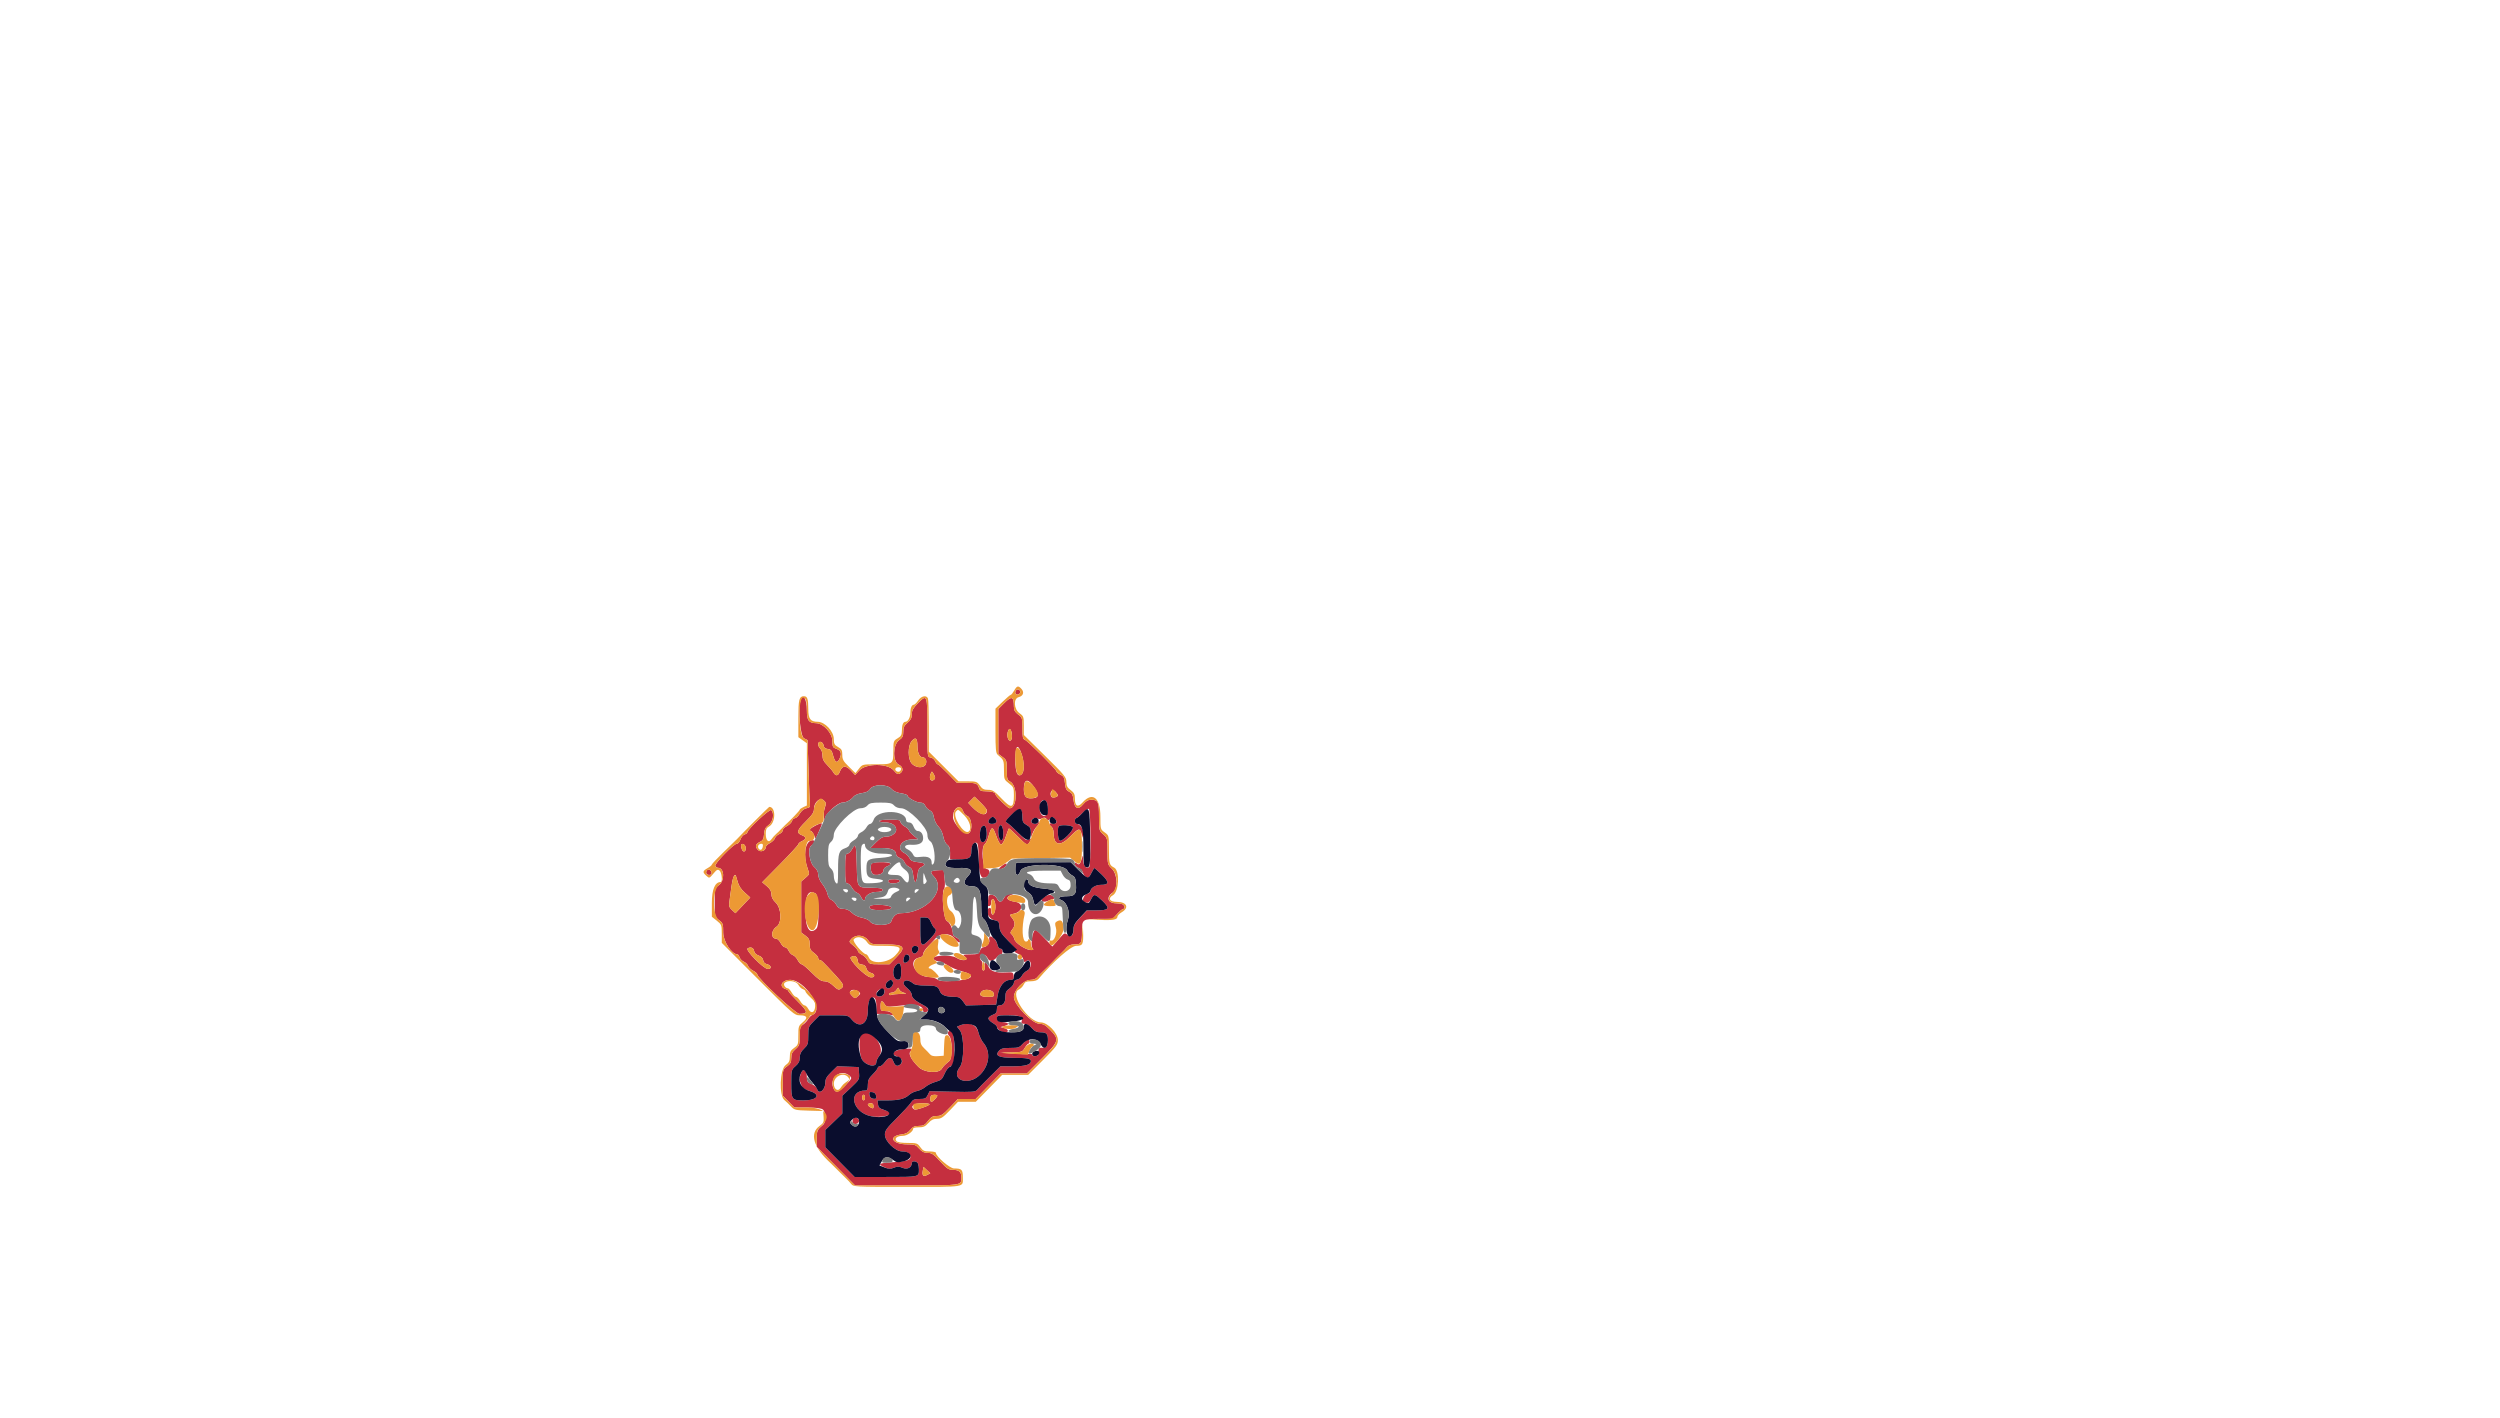 <svg id="svg" version="1.1" xmlns="http://www.w3.org/2000/svg" xmlns:xlink="http://www.w3.org/1999/xlink" width="400" height="226.804" viewBox="0, 0, 400,226.804"><g id="svgg"><path id="path0" d="M162.606 110.413 C 162.295 110.725,162.456 111.206,162.847 111.131 C 163.066 111.089,163.244 110.911,163.244 110.736 C 163.244 110.378,162.844 110.175,162.606 110.413 M128.072 112.138 C 127.676 113.733,128.069 117.851,128.644 118.137 L 129.212 118.418 129.364 123.248 C 129.448 125.904,129.550 128.330,129.591 128.638 C 129.652 129.096,129.550 129.221,129.038 129.319 C 128.649 129.393,128.240 129.719,127.963 130.176 C 127.718 130.581,127.369 130.913,127.188 130.913 C 127.008 130.913,126.795 131.119,126.715 131.369 C 126.635 131.620,126.271 131.980,125.906 132.169 C 125.540 132.358,125.241 132.666,125.241 132.852 C 125.241 133.039,124.988 133.307,124.678 133.448 C 124.369 133.589,124.055 133.895,123.981 134.127 C 123.908 134.359,123.549 134.703,123.183 134.892 C 122.817 135.081,122.518 135.383,122.518 135.562 C 122.518 136.120,121.698 136.413,121.286 136.001 C 120.763 135.478,120.850 135.060,121.554 134.724 C 122.069 134.479,122.190 134.257,122.248 133.461 C 122.303 132.700,122.459 132.391,122.985 132.002 C 123.699 131.475,123.928 130.145,123.398 129.614 C 123.151 129.368,119.569 132.715,119.569 133.192 C 119.569 133.295,119.373 133.440,119.134 133.516 C 118.895 133.592,118.594 133.957,118.465 134.326 C 118.337 134.695,118.081 134.997,117.896 134.997 C 117.395 134.997,114.301 138.172,114.443 138.542 C 114.509 138.714,114.716 138.854,114.903 138.854 C 115.900 138.854,115.995 140.900,115.031 141.613 C 114.353 142.114,114.351 142.124,114.351 144.413 C 114.351 146.702,114.353 146.712,115.031 147.213 C 115.666 147.683,115.712 147.815,115.712 149.193 C 115.712 150.618,117.060 152.694,117.986 152.694 C 118.091 152.694,118.244 152.905,118.325 153.162 C 118.407 153.419,118.718 153.741,119.017 153.877 C 119.316 154.013,119.620 154.314,119.694 154.546 C 119.768 154.778,120.127 155.123,120.493 155.312 C 120.858 155.501,121.157 155.760,121.157 155.888 C 121.157 156.469,127.299 162.223,127.915 162.220 C 129.340 162.212,129.299 161.868,127.680 160.278 C 126.838 159.451,126.149 158.689,126.149 158.586 C 126.149 158.482,125.954 158.335,125.716 158.260 C 124.537 157.885,125.071 156.778,126.431 156.778 C 128.763 156.778,131.885 161.534,130.075 162.329 C 129.801 162.449,129.452 162.780,129.300 163.065 C 129.148 163.349,128.785 163.738,128.493 163.929 C 128.027 164.234,127.964 164.455,127.964 165.766 C 127.964 167.137,127.910 167.303,127.283 167.853 C 126.756 168.315,126.602 168.641,126.602 169.292 C 126.602 169.968,126.469 170.229,125.922 170.618 C 125.249 171.097,125.241 171.128,125.241 173.207 L 125.241 175.311 126.166 176.254 L 127.091 177.198 129.172 177.205 C 130.542 177.210,131.389 177.315,131.651 177.514 C 132.161 177.901,132.194 179.553,131.699 179.968 C 130.736 180.778,130.686 180.886,130.686 182.176 L 130.686 183.491 133.749 186.584 L 136.811 189.677 145.048 189.677 C 153.962 189.677,153.829 189.696,153.829 188.429 C 153.829 187.514,153.470 187.182,152.479 187.177 C 151.786 187.174,151.499 186.983,150.433 185.816 C 149.386 184.670,149.073 184.458,148.427 184.458 C 147.861 184.458,147.507 184.281,147.065 183.778 C 146.524 183.161,146.337 183.097,145.086 183.097 C 142.740 183.097,142.045 181.780,144.248 181.509 C 144.903 181.428,145.313 181.214,145.659 180.771 C 146.040 180.285,146.339 180.147,147.012 180.147 C 147.733 180.147,147.976 180.016,148.481 179.353 C 148.971 178.711,149.240 178.559,149.885 178.559 C 150.565 178.559,150.874 178.358,151.978 177.198 L 153.274 175.837 154.690 175.837 L 156.107 175.837 158.103 173.795 L 160.099 171.753 162.201 171.753 L 164.302 171.753 166.666 169.389 C 169.451 166.604,169.533 166.337,168.066 164.818 C 167.309 164.034,166.939 163.818,166.347 163.815 C 165.173 163.810,162.223 160.750,162.223 159.538 C 162.223 158.394,163.784 156.778,164.889 156.778 C 165.285 156.778,165.741 156.618,165.901 156.422 C 166.062 156.226,166.381 155.894,166.609 155.685 C 166.837 155.475,167.450 154.878,167.970 154.357 C 168.491 153.837,169.088 153.224,169.298 152.996 C 169.507 152.768,169.814 152.466,169.978 152.325 C 170.143 152.184,170.456 151.853,170.673 151.588 C 170.952 151.247,171.326 151.106,171.953 151.106 C 173.011 151.106,173.114 150.916,173.114 148.977 C 173.114 147.103,173.227 147.022,175.846 147.022 L 178.033 147.022 178.755 146.228 C 179.153 145.791,179.577 145.434,179.699 145.434 C 180.061 145.434,179.950 144.813,179.562 144.664 C 179.364 144.588,178.912 144.526,178.557 144.526 C 177.248 144.526,176.931 143.541,178.011 142.833 C 178.901 142.250,178.820 139.869,177.879 138.968 C 177.218 138.335,177.198 138.254,177.198 136.204 C 177.198 134.145,177.181 134.078,176.517 133.487 C 175.850 132.892,175.837 132.837,175.837 130.694 C 175.837 128.284,175.692 127.965,174.600 127.962 C 174.094 127.960,173.744 128.158,173.296 128.699 C 172.494 129.667,171.917 129.386,171.753 127.946 C 171.665 127.175,171.513 126.891,171.072 126.674 C 170.616 126.449,170.483 126.180,170.391 125.309 C 170.297 124.403,170.175 124.174,169.654 123.926 C 169.311 123.762,169.030 123.528,169.030 123.406 C 169.030 123.104,164.470 118.562,163.977 118.372 C 163.653 118.248,163.585 117.924,163.585 116.520 C 163.585 114.892,163.555 114.796,162.904 114.315 C 162.392 113.936,162.223 113.630,162.223 113.079 C 162.223 111.399,161.887 111.284,160.635 112.535 L 159.728 113.443 159.728 117.031 L 159.728 120.618 160.408 121.121 C 161.051 121.596,161.089 121.713,161.089 123.198 C 161.089 124.599,161.145 124.801,161.600 125.040 C 162.848 125.698,162.794 129.325,161.535 129.325 C 161.256 129.325,159.274 127.375,159.274 127.101 C 159.274 126.784,158.695 126.602,157.682 126.602 C 156.975 126.602,156.779 126.505,156.649 126.092 C 156.420 125.356,156.153 125.248,154.540 125.245 L 153.097 125.241 151.665 123.766 C 150.877 122.955,150.147 122.292,150.043 122.292 C 149.938 122.292,149.752 122.062,149.628 121.781 C 149.505 121.500,149.175 121.238,148.894 121.198 C 148.385 121.126,148.383 121.115,148.383 116.736 C 148.383 111.055,148.360 110.993,146.813 112.572 C 146.096 113.302,145.888 113.690,145.888 114.288 C 145.888 114.868,145.718 115.203,145.207 115.633 C 144.668 116.087,144.526 116.388,144.526 117.078 C 144.526 117.788,144.400 118.040,143.846 118.434 C 142.840 119.150,142.801 121.865,143.789 122.339 C 144.504 122.682,144.610 123.369,144.004 123.742 C 143.664 123.951,143.493 123.870,142.983 123.254 C 142.040 122.114,138.575 122.116,137.504 123.256 L 136.812 123.993 136.138 123.275 C 135.332 122.416,134.743 122.479,134.372 123.464 C 134.094 124.199,133.706 124.229,133.312 123.544 C 133.178 123.312,132.737 122.790,132.331 122.385 C 131.783 121.838,131.594 121.447,131.594 120.863 C 131.594 120.432,131.441 119.951,131.254 119.796 C 131.066 119.640,130.913 119.314,130.913 119.071 C 130.913 118.452,131.686 118.634,131.778 119.274 C 131.827 119.615,132.033 119.790,132.446 119.839 C 132.914 119.894,133.086 120.080,133.246 120.703 C 133.559 121.924,133.882 122.207,134.236 121.570 C 134.738 120.664,134.616 120.092,133.863 119.830 C 133.242 119.613,133.182 119.502,133.182 118.568 C 133.182 117.297,131.754 115.733,130.573 115.710 C 129.410 115.688,129.098 115.267,129.098 113.720 C 129.098 111.757,128.425 110.719,128.072 112.138 M161.881 117.291 C 161.962 117.661,161.932 118.137,161.813 118.349 C 161.502 118.905,161.025 117.973,161.222 117.191 C 161.414 116.425,161.701 116.469,161.881 117.291 M146.792 119.414 C 146.796 120.410,147.129 121.157,147.570 121.157 C 148.074 121.157,148.349 121.678,148.138 122.235 C 147.877 122.922,146.682 122.932,145.959 122.252 C 145.214 121.552,145.196 119.284,145.930 118.503 C 146.531 117.863,146.787 118.134,146.792 119.414 M163.450 120.630 C 163.922 122.017,163.921 123.507,163.447 123.900 C 162.814 124.425,162.450 123.587,162.450 121.605 C 162.450 119.225,162.841 118.844,163.450 120.630 M149.482 124.026 C 149.677 124.401,149.665 124.571,149.430 124.766 C 148.970 125.148,148.608 124.591,148.868 123.904 C 149.093 123.310,149.112 123.314,149.482 124.026 M165.497 125.989 C 166.371 127.278,166.204 127.737,164.859 127.737 C 164.118 127.737,163.812 127.306,163.812 126.262 C 163.812 124.579,164.468 124.472,165.497 125.989 M142.643 126.232 C 142.947 126.582,143.476 126.824,144.159 126.927 C 144.735 127.013,145.207 127.181,145.207 127.300 C 145.207 127.642,146.624 128.416,147.252 128.417 C 147.625 128.417,147.899 128.594,148.046 128.928 C 148.169 129.209,148.494 129.537,148.769 129.657 C 149.112 129.808,149.315 130.156,149.419 130.771 C 149.503 131.272,149.825 131.922,150.150 132.246 C 150.487 132.584,150.808 133.246,150.917 133.833 C 151.027 134.422,151.294 134.973,151.560 135.159 C 151.898 135.396,152.014 135.734,152.014 136.485 L 152.014 137.493 153.443 137.493 C 155.099 137.493,155.417 137.271,155.417 136.114 C 155.417 135.263,155.888 134.614,156.315 134.878 C 156.445 134.958,156.551 135.616,156.551 136.339 C 156.551 139.242,156.791 140.442,157.370 140.442 C 158.276 140.442,158.720 139.163,157.856 139.040 C 157.209 138.948,156.936 135.548,157.540 135.106 C 157.721 134.974,157.981 134.461,158.118 133.967 C 158.636 132.094,158.824 132.079,159.440 133.863 C 159.680 134.557,160.009 135.111,160.182 135.111 C 160.354 135.111,160.683 134.557,160.923 133.863 C 161.160 133.176,161.384 132.585,161.421 132.548 C 161.457 132.512,162.124 133.119,162.903 133.898 C 164.237 135.232,164.337 135.289,164.633 134.885 C 165.051 134.313,165.032 133.963,164.602 134.320 C 164.311 134.561,164.050 134.396,162.935 133.270 C 162.208 132.535,161.420 131.821,161.183 131.684 C 160.785 131.452,160.835 131.353,161.848 130.368 C 163.116 129.136,163.585 129.232,163.585 130.725 C 163.585 131.476,163.691 131.675,164.264 132.001 C 164.807 132.310,164.947 132.548,164.963 133.182 L 164.982 133.976 165.219 133.324 C 165.350 132.965,165.648 132.480,165.882 132.246 C 166.116 132.012,166.299 131.693,166.290 131.537 C 166.275 131.310,166.249 131.310,166.157 131.537 C 166.014 131.893,165.254 131.908,165.038 131.559 C 164.800 131.175,165.627 130.631,165.991 130.933 C 166.192 131.100,166.413 131.100,166.723 130.934 C 167.060 130.753,167.235 130.778,167.448 131.034 C 167.695 131.331,167.763 131.325,168.014 130.981 C 168.256 130.650,168.357 130.637,168.665 130.893 C 169.247 131.376,169.128 131.892,168.463 131.765 C 167.823 131.643,167.729 131.854,168.236 132.275 C 168.423 132.430,168.576 132.857,168.576 133.225 C 168.576 135.297,169.582 135.528,171.250 133.839 C 172.651 132.421,172.760 132.407,173.119 133.597 C 173.296 134.183,173.303 134.178,173.321 133.427 C 173.342 132.626,172.822 131.821,172.285 131.821 C 172.117 131.821,171.980 131.617,171.980 131.367 C 171.980 131.117,172.070 130.913,172.181 130.913 C 172.291 130.913,172.741 130.544,173.179 130.092 C 173.618 129.640,174.089 129.340,174.226 129.425 C 174.535 129.616,174.576 138.538,174.269 138.728 C 173.762 139.041,173.340 138.557,173.321 137.639 C 173.304 136.800,173.282 136.764,173.119 137.305 C 172.820 138.295,172.663 138.458,172.300 138.157 C 172.046 137.946,171.980 137.969,171.980 138.265 C 171.980 138.470,172.226 138.732,172.527 138.847 C 172.829 138.961,173.149 139.291,173.239 139.579 C 173.397 140.085,173.733 140.432,174.072 140.439 C 174.163 140.441,174.406 140.111,174.612 139.705 C 174.818 139.299,175.019 138.931,175.059 138.886 C 175.098 138.841,175.643 139.309,176.270 139.926 C 177.537 141.173,177.494 141.577,176.093 141.577 C 175.293 141.577,174.475 142.098,174.475 142.608 C 174.475 142.763,174.220 142.953,173.908 143.031 C 173.429 143.152,173.001 144.299,173.436 144.299 C 173.488 144.299,173.685 144.359,173.874 144.431 C 174.103 144.519,174.339 144.329,174.579 143.864 C 175.048 142.957,175.179 142.978,176.397 144.144 C 177.671 145.365,177.477 145.661,175.404 145.661 L 173.927 145.661 172.840 146.801 C 171.995 147.687,171.753 148.106,171.753 148.684 C 171.753 149.713,171.346 150.084,170.779 149.571 C 170.360 149.192,170.307 149.220,169.361 150.310 L 168.379 151.442 167.021 150.007 C 165.820 148.737,165.639 148.619,165.449 148.988 C 165.068 149.730,164.914 151.361,165.194 151.699 C 165.404 151.951,165.357 152.014,164.958 152.014 C 164.178 152.014,162.465 150.903,162.313 150.299 C 162.239 150.004,162.037 149.646,161.864 149.502 C 161.599 149.282,161.622 149.149,162.004 148.663 C 162.491 148.044,162.433 147.435,161.822 146.740 C 161.502 146.375,161.530 146.333,162.184 146.202 C 163.646 145.909,163.834 144.514,162.443 144.290 C 161.015 144.059,160.773 143.598,161.850 143.164 C 162.299 142.982,162.288 142.966,161.702 142.953 C 161.227 142.942,160.971 143.109,160.681 143.617 C 160.210 144.446,159.899 144.477,159.501 143.732 C 159.140 143.057,158.141 142.933,158.136 143.562 C 158.135 143.780,158.072 144.189,157.997 144.470 C 157.896 144.845,157.957 144.980,158.227 144.980 C 158.467 144.980,158.593 144.784,158.593 144.413 C 158.593 143.779,158.924 143.652,159.136 144.205 C 159.431 144.974,159.214 146.341,158.796 146.341 C 158.684 146.341,158.593 146.078,158.593 145.755 C 158.593 145.384,158.489 145.206,158.310 145.270 C 157.520 145.549,158.112 147.028,159.092 147.227 C 159.771 147.364,159.848 147.463,159.911 148.278 C 159.970 149.030,160.206 149.405,161.352 150.568 C 162.296 151.526,162.636 152.012,162.445 152.131 C 162.258 152.246,162.398 152.400,162.868 152.598 C 163.305 152.781,163.625 153.114,163.716 153.480 C 163.836 153.958,163.924 154.018,164.188 153.799 C 164.412 153.613,164.584 153.603,164.748 153.767 C 165.132 154.151,164.875 155.044,164.298 155.331 C 164.004 155.477,163.644 155.836,163.499 156.130 C 163.353 156.424,163.006 156.697,162.728 156.737 C 162.413 156.783,162.223 156.969,162.223 157.232 C 162.223 157.465,161.917 157.873,161.543 158.140 C 160.995 158.530,160.862 158.789,160.862 159.471 C 160.862 160.396,160.543 160.862,159.909 160.862 C 159.614 160.862,159.501 161.037,159.501 161.493 C 159.501 161.986,159.352 162.180,158.820 162.381 C 158.446 162.522,158.140 162.778,158.140 162.949 C 158.140 163.120,158.446 163.441,158.820 163.662 C 159.195 163.883,159.501 164.153,159.501 164.262 C 159.501 164.657,160.227 165.173,160.784 165.173 C 161.499 165.173,161.381 164.674,160.618 164.474 L 160.068 164.331 160.692 164.160 C 161.574 163.919,161.466 163.625,160.465 163.542 C 159.782 163.485,159.600 163.371,159.542 162.961 C 159.472 162.469,159.533 162.450,161.243 162.454 C 163.265 162.458,163.703 162.629,163.480 163.330 C 163.352 163.735,163.419 163.812,163.908 163.812 C 164.267 163.812,164.720 164.071,165.095 164.492 C 165.564 165.018,165.894 165.173,166.548 165.173 C 167.455 165.173,167.671 165.429,167.665 166.496 C 167.661 167.249,167.379 167.717,166.964 167.659 C 166.278 167.563,166.110 167.694,166.151 168.292 C 166.185 168.782,166.085 168.932,165.683 168.989 C 165.402 169.029,165.173 168.942,165.173 168.794 C 165.173 168.636,164.964 168.571,164.663 168.636 C 164.382 168.695,163.233 168.671,162.110 168.583 L 160.068 168.421 161.814 168.385 C 163.497 168.351,163.574 168.325,163.961 167.669 C 164.182 167.294,164.443 166.988,164.541 166.988 C 164.639 166.988,164.719 166.835,164.719 166.648 C 164.719 166.117,164.325 166.244,163.662 166.988 C 163.112 167.606,162.926 167.669,161.654 167.669 C 160.520 167.669,160.170 167.759,159.823 168.143 C 159.116 168.923,159.843 169.257,162.248 169.257 C 164.320 169.257,164.946 169.375,164.946 169.767 C 164.946 170.351,164.095 170.604,162.107 170.611 L 160.063 170.618 158.364 172.303 C 157.429 173.229,156.521 174.161,156.345 174.374 C 156.063 174.715,155.602 174.750,152.379 174.674 L 148.733 174.589 148.432 175.213 C 148.172 175.754,147.999 175.837,147.128 175.837 C 146.287 175.837,146.060 175.936,145.723 176.453 C 145.502 176.793,144.478 177.909,143.449 178.935 C 141.851 180.527,141.577 180.910,141.581 181.551 C 141.586 182.621,143.250 184.231,144.349 184.231 C 145.189 184.231,145.661 184.565,145.661 185.160 C 145.661 185.632,144.932 185.837,142.825 185.960 C 140.627 186.088,140.358 186.237,141.438 186.730 C 142.192 187.074,142.421 187.090,143.007 186.844 C 143.569 186.608,143.827 186.611,144.423 186.859 C 145.178 187.175,145.888 186.800,145.888 186.085 C 145.888 185.687,146.726 185.765,146.884 186.179 C 146.960 186.376,147.022 186.776,147.022 187.067 C 147.022 188.348,147.159 188.315,141.740 188.315 L 136.734 188.315 134.391 185.941 L 132.048 183.567 132.048 182.183 L 132.048 180.800 133.409 179.485 L 134.770 178.169 134.770 176.746 L 134.770 175.323 136.146 174.025 C 137.470 172.777,137.520 172.690,137.451 171.730 L 137.379 170.732 135.666 170.666 L 133.953 170.601 133.000 171.535 C 132.257 172.263,132.048 172.635,132.048 173.229 C 132.048 174.411,131.007 175.222,130.750 174.239 C 130.683 173.985,130.284 173.633,129.863 173.457 C 129.205 173.182,129.098 173.028,129.098 172.359 C 129.098 171.170,128.490 170.803,128.140 171.780 C 127.845 172.601,127.849 172.670,128.226 173.626 C 128.412 174.095,128.733 174.327,129.511 174.554 C 131.423 175.111,130.823 176.064,128.560 176.064 C 126.684 176.064,126.602 175.950,126.602 173.346 C 126.602 171.216,126.616 171.161,127.283 170.576 C 127.789 170.132,127.964 169.780,127.964 169.206 C 127.964 168.645,128.149 168.257,128.644 167.782 C 129.260 167.192,129.325 166.993,129.325 165.698 C 129.325 164.329,129.365 164.225,130.233 163.358 L 131.140 162.450 133.424 162.450 C 135.682 162.450,135.713 162.458,136.280 163.131 C 137.510 164.593,138.854 163.878,138.854 161.763 C 138.854 160.771,138.965 160.208,139.216 159.931 C 139.838 159.244,140.216 159.648,140.216 161.000 L 140.216 162.223 141.066 162.227 C 141.534 162.228,142.172 162.297,142.484 162.379 C 142.994 162.514,143.020 162.490,142.740 162.149 C 142.561 161.931,142.104 161.770,141.663 161.770 C 140.938 161.770,140.896 161.726,140.896 160.976 C 140.896 160.069,141.107 159.967,141.543 160.665 C 141.821 161.111,141.961 161.135,143.356 160.974 C 146.571 160.605,147.703 160.812,147.703 161.770 C 147.703 161.913,147.881 161.995,148.100 161.953 C 148.720 161.834,148.566 161.238,147.816 160.855 C 146.456 160.162,145.888 159.671,145.890 159.191 C 145.891 158.921,145.574 158.445,145.172 158.115 C 144.672 157.704,144.498 157.406,144.602 157.135 C 144.768 156.704,145.498 156.817,146.132 157.372 C 146.362 157.573,147.053 157.687,148.061 157.689 C 149.830 157.693,150.078 157.792,150.393 158.623 C 150.628 159.239,151.352 159.501,152.821 159.501 C 153.397 159.501,153.684 159.660,154.061 160.189 L 154.551 160.877 156.969 160.813 L 159.387 160.749 159.614 159.349 C 159.869 157.777,160.673 156.778,161.683 156.778 C 162.172 156.778,162.243 156.689,162.182 156.154 C 162.112 155.548,162.075 155.532,160.845 155.596 C 159.279 155.678,158.424 155.371,158.141 154.627 C 158.022 154.313,157.808 154.056,157.667 154.056 C 157.526 154.056,157.469 154.209,157.541 154.396 C 157.613 154.583,157.609 154.898,157.534 155.096 C 157.329 155.630,156.989 154.991,157.146 154.366 C 157.214 154.098,157.158 153.810,157.023 153.727 C 156.889 153.643,156.778 153.370,156.778 153.119 C 156.778 152.486,157.724 152.637,158.022 153.317 C 158.282 153.908,158.931 153.827,159.537 153.128 C 159.744 152.890,160.025 152.694,160.161 152.694 C 160.297 152.694,160.408 152.490,160.408 152.240 C 160.408 151.985,160.257 151.787,160.062 151.787 C 159.859 151.787,159.660 151.504,159.579 151.098 C 159.444 150.423,158.684 149.662,158.351 149.868 C 158.258 149.925,158.232 150.161,158.292 150.392 C 158.414 150.859,157.833 151.560,157.324 151.560 C 157.142 151.560,156.897 151.815,156.778 152.127 C 156.583 152.640,156.438 152.695,155.252 152.701 C 154.114 152.708,153.994 152.748,154.339 153.010 C 155.172 153.642,154.033 153.888,153.083 153.281 C 152.002 152.589,148.478 152.899,149.518 153.594 C 149.705 153.719,150.039 153.823,150.260 153.825 C 150.481 153.827,151.093 154.107,151.621 154.447 C 152.149 154.787,153.186 155.223,153.925 155.415 C 156.336 156.044,155.639 156.771,152.449 156.953 C 150.859 157.043,150.372 156.993,149.946 156.695 C 149.655 156.491,149.087 156.324,148.684 156.324 C 146.528 156.324,145.099 153.612,147.050 153.222 C 147.500 153.132,147.703 152.955,147.703 152.651 C 147.703 152.408,148.035 151.884,148.440 151.485 C 148.846 151.087,149.407 150.481,149.687 150.139 C 150.374 149.299,151.991 149.244,152.621 150.039 C 153.184 150.748,153.602 150.983,153.602 150.589 C 153.602 150.414,153.347 150.155,153.035 150.013 C 152.723 149.871,152.467 149.625,152.466 149.466 C 152.463 148.641,151.973 147.566,151.508 147.362 C 150.949 147.116,150.587 142.775,151.076 142.177 C 151.194 142.032,151.222 141.316,151.139 140.556 L 150.989 139.195 150.250 139.228 C 148.841 139.293,148.689 139.469,149.401 140.212 C 151.527 142.431,148.214 146.115,144.094 146.115 C 143.414 146.115,142.858 146.603,142.609 147.419 C 142.388 148.145,139.743 148.189,139.243 147.476 C 139.057 147.210,138.506 146.943,137.917 146.833 C 137.313 146.721,136.667 146.403,136.304 146.040 C 135.940 145.675,135.446 145.433,135.064 145.430 C 134.333 145.426,134.073 145.272,133.731 144.640 C 133.596 144.390,133.271 144.088,133.010 143.969 C 132.731 143.842,132.478 143.454,132.399 143.029 C 132.324 142.631,131.959 141.923,131.588 141.456 C 131.184 140.947,130.913 140.338,130.913 139.937 C 130.913 139.477,130.700 139.080,130.233 138.670 C 129.525 138.049,129.203 135.693,129.778 135.338 C 130.439 134.930,130.489 134.301,129.847 134.458 C 128.792 134.716,128.483 136.942,129.222 138.968 C 129.550 139.866,129.547 139.881,128.872 140.459 L 128.191 141.043 128.191 145.124 L 128.191 149.206 128.871 149.709 C 129.425 150.118,129.552 150.377,129.552 151.097 C 129.552 151.822,129.675 152.071,130.233 152.467 C 130.607 152.734,130.913 153.098,130.913 153.277 C 130.913 153.456,131.020 153.602,131.150 153.602 C 131.402 153.602,131.620 153.813,133.706 156.068 C 135.046 157.518,135.150 157.809,134.480 158.231 C 134.181 158.420,133.947 158.317,133.348 157.737 C 132.840 157.245,132.372 157.005,131.916 157.005 C 131.390 157.005,130.940 156.702,129.892 155.644 C 129.151 154.895,128.417 154.282,128.260 154.282 C 128.104 154.282,127.821 153.983,127.632 153.618 C 127.443 153.252,127.098 152.893,126.866 152.819 C 126.634 152.746,126.329 152.432,126.188 152.123 C 126.047 151.813,125.779 151.560,125.592 151.560 C 125.405 151.560,125.094 151.254,124.901 150.879 C 124.707 150.505,124.402 150.199,124.222 150.199 C 123.316 150.199,123.327 148.876,124.239 148.278 C 125.129 147.695,125.048 145.314,124.107 144.413 C 123.648 143.973,123.426 143.540,123.426 143.082 C 123.426 142.596,123.217 142.228,122.689 141.782 L 121.951 141.160 124.844 138.229 C 126.435 136.617,127.737 135.196,127.737 135.071 C 127.737 134.946,127.992 134.727,128.304 134.585 C 129.016 134.260,129.028 133.911,128.335 133.648 C 127.376 133.283,127.486 132.852,128.890 131.462 C 129.956 130.407,130.233 129.988,130.233 129.428 C 130.233 128.356,131.198 127.514,131.801 128.060 C 132.193 128.414,132.210 128.546,131.960 129.288 C 131.802 129.757,131.748 130.416,131.837 130.800 C 131.981 131.422,131.996 131.432,132.021 130.913 C 132.054 130.226,134.046 128.417,134.771 128.417 C 135.380 128.417,136.123 128.025,136.578 127.462 C 136.781 127.212,137.344 126.972,137.908 126.896 C 138.594 126.804,138.990 126.605,139.236 126.230 C 139.753 125.442,141.957 125.444,142.643 126.232 M169.257 127.257 C 169.257 127.548,168.374 127.734,168.215 127.476 C 167.839 126.868,168.337 126.136,168.807 126.606 C 169.054 126.854,169.257 127.146,169.257 127.257 M157.913 129.667 C 157.913 130.658,156.763 130.400,155.565 129.140 L 154.920 128.461 155.419 127.962 L 155.918 127.462 156.916 128.441 C 157.464 128.979,157.913 129.531,157.913 129.667 M167.396 128.236 C 167.546 128.386,167.669 128.954,167.669 129.499 C 167.669 130.906,166.467 130.907,166.351 129.500 C 166.256 128.356,166.827 127.666,167.396 128.236 M153.741 129.272 C 153.881 129.363,154.058 129.644,154.136 129.894 C 154.214 130.145,154.509 130.451,154.791 130.575 C 155.487 130.880,155.665 132.837,155.038 133.295 C 154.413 133.753,152.481 131.802,152.473 130.704 C 152.465 129.642,153.143 128.877,153.741 129.272 M159.266 131.017 C 159.632 131.458,159.374 131.821,158.693 131.821 C 158.101 131.821,157.966 131.405,158.412 130.959 C 158.766 130.604,158.933 130.615,159.266 131.017 M140.669 131.367 C 140.669 131.492,141.113 131.594,141.655 131.594 C 142.676 131.594,143.392 132.078,143.392 132.768 C 143.392 133.325,142.619 133.863,141.816 133.863 C 141.248 133.863,140.853 134.079,140.162 134.770 L 139.255 135.678 140.948 135.678 C 142.653 135.678,143.392 136.011,143.392 136.779 C 143.392 136.928,143.650 137.148,143.965 137.268 C 144.281 137.388,144.617 137.698,144.712 137.956 C 144.808 138.214,145.137 138.550,145.443 138.702 C 145.887 138.922,146.024 139.199,146.115 140.056 C 146.177 140.649,146.330 141.134,146.455 141.134 C 146.580 141.134,146.733 140.649,146.795 140.056 C 146.883 139.220,147.026 138.920,147.433 138.718 C 148.235 138.321,148.051 138.072,146.863 137.947 C 146.020 137.858,145.727 137.717,145.520 137.299 C 145.374 137.005,145.014 136.645,144.720 136.499 C 143.339 135.814,144.127 134.341,145.888 134.318 L 146.909 134.304 146.169 133.686 C 145.763 133.347,145.430 132.967,145.430 132.842 C 145.431 132.717,145.125 132.441,144.752 132.228 C 144.378 132.016,144.073 131.684,144.073 131.491 C 144.073 131.206,143.755 131.140,142.371 131.140 C 141.388 131.140,140.669 131.236,140.669 131.367 M130.504 132.078 C 129.644 132.503,129.252 132.955,129.742 132.955 C 129.847 132.955,130.063 133.236,130.221 133.579 L 130.509 134.203 131.054 132.977 C 131.711 131.498,131.703 131.485,130.504 132.078 M157.867 133.220 C 157.936 134.263,157.517 134.973,157.015 134.663 C 156.687 134.460,156.717 132.654,157.053 132.317 C 157.522 131.849,157.796 132.154,157.867 133.220 M160.522 133.314 C 160.522 134.155,160.438 134.430,160.182 134.430 C 159.823 134.430,159.578 132.993,159.826 132.345 C 160.101 131.629,160.522 132.216,160.522 133.314 M171.661 132.364 C 171.845 132.842,169.848 134.817,169.516 134.485 C 169.239 134.208,169.156 132.451,169.408 132.199 C 169.704 131.903,171.536 132.038,171.661 132.364 M119.307 135.551 C 119.439 136.235,118.932 136.514,118.695 135.886 C 118.581 135.585,118.536 135.256,118.595 135.155 C 118.769 134.862,119.222 135.114,119.307 135.551 M136.312 135.906 C 136.100 136.280,135.768 136.585,135.575 136.585 C 135.281 136.585,135.224 136.969,135.224 138.968 C 135.224 140.966,135.281 141.350,135.575 141.350 C 135.768 141.350,136.100 141.657,136.312 142.031 C 136.525 142.406,136.884 142.772,137.110 142.845 C 137.336 142.918,137.633 143.224,137.770 143.525 C 138.021 144.075,138.400 144.269,138.400 143.846 C 138.400 143.299,139.334 142.711,140.202 142.711 C 141.144 142.711,141.595 142.400,140.990 142.168 C 140.793 142.092,140.002 142.029,139.233 142.027 C 137.126 142.022,137.164 142.086,137.079 138.409 C 137.001 135.047,136.931 134.819,136.312 135.906 M139.397 138.268 C 139.157 138.895,139.411 139.869,139.836 139.950 C 140.607 140.096,141.350 139.776,141.350 139.298 C 141.350 139.021,141.572 138.758,141.917 138.627 C 142.934 138.241,142.538 137.947,141.003 137.947 C 139.934 137.947,139.486 138.036,139.397 138.268 M160.295 138.531 C 159.851 138.888,159.737 139.079,159.968 139.080 C 160.457 139.082,161.170 138.527,161.064 138.229 C 161.013 138.087,160.690 138.213,160.295 138.531 M113.145 139.228 C 112.824 139.549,113.006 139.989,113.460 139.989 C 113.777 139.989,113.906 139.865,113.857 139.610 C 113.776 139.193,113.388 138.984,113.145 139.228 M118.000 140.993 C 118.175 141.686,118.530 142.246,119.149 142.801 L 120.044 143.605 118.856 144.859 L 117.667 146.112 117.122 145.603 C 116.645 145.158,116.595 144.965,116.728 144.073 C 116.811 143.511,116.950 142.490,117.038 141.804 C 117.184 140.655,117.409 139.989,117.651 139.989 C 117.704 139.989,117.861 140.441,118.000 140.993 M142.188 140.814 C 141.934 141.068,142.266 141.350,142.820 141.350 C 143.551 141.350,144.096 141.118,143.944 140.872 C 143.801 140.641,142.408 140.595,142.188 140.814 M130.474 142.946 C 131.005 143.230,131.148 148.058,130.641 148.565 C 129.577 149.629,128.871 148.554,128.871 145.871 C 128.871 143.155,129.323 142.330,130.474 142.946 M166.990 143.610 C 166.251 144.178,166.908 144.522,167.853 144.063 C 168.189 143.900,168.557 143.790,168.671 143.819 C 168.786 143.848,168.748 143.712,168.587 143.518 C 168.198 143.050,167.680 143.080,166.990 143.610 M139.185 144.996 C 138.905 145.449,139.596 145.666,141.123 145.606 C 142.257 145.561,142.598 145.469,142.598 145.207 C 142.598 144.773,139.443 144.578,139.185 144.996 M148.959 147.574 C 149.138 148.002,149.388 148.416,149.514 148.495 C 149.950 148.764,149.743 149.260,148.780 150.260 C 147.434 151.659,147.249 151.499,147.249 148.932 L 147.249 146.795 147.941 146.795 C 148.515 146.795,148.689 146.928,148.959 147.574 M138.890 150.425 C 139.389 151.100,139.413 151.106,141.584 151.106 C 144.703 151.106,145.061 151.496,143.447 153.136 L 142.318 154.282 140.712 154.282 C 139.185 154.282,139.091 154.252,138.808 153.661 C 138.644 153.319,138.230 152.905,137.888 152.741 C 137.546 152.577,137.267 152.321,137.268 152.171 C 137.269 152.022,136.939 151.628,136.535 151.296 C 135.808 150.698,135.804 150.686,136.227 150.218 C 136.910 149.464,138.256 149.568,138.890 150.425 M146.906 151.555 C 147.129 151.917,146.598 152.691,146.225 152.548 C 145.881 152.416,145.766 151.757,146.039 151.484 C 146.262 151.261,146.748 151.301,146.906 151.555 M120.660 152.169 C 120.703 152.471,120.980 152.746,121.379 152.886 C 121.794 153.030,122.055 153.299,122.103 153.631 C 122.152 153.966,122.379 154.198,122.745 154.283 C 123.457 154.450,123.515 155.098,122.812 155.024 C 122.098 154.950,119.219 152.006,119.611 151.753 C 120.091 151.443,120.584 151.639,120.660 152.169 M145.547 153.240 C 145.547 153.697,144.874 154.252,144.623 154.001 C 144.540 153.918,144.539 153.583,144.621 153.257 C 144.794 152.568,145.547 152.554,145.547 153.240 M137.223 153.647 C 137.277 154.113,137.434 154.271,137.895 154.325 C 138.318 154.375,138.535 154.562,138.627 154.955 C 138.708 155.305,138.966 155.563,139.316 155.646 C 140.070 155.824,140.063 156.459,139.308 156.376 C 138.467 156.283,135.673 153.440,136.132 153.143 C 136.686 152.783,137.148 152.996,137.223 153.647 M144.186 155.433 C 144.186 156.452,144.114 156.672,143.759 156.741 C 142.928 156.901,142.609 155.250,143.319 154.465 C 143.917 153.804,144.186 154.105,144.186 155.433 M142.857 157.121 C 143.008 157.515,142.568 158.140,142.141 158.140 C 141.685 158.140,141.562 157.506,141.943 157.125 C 142.383 156.685,142.689 156.684,142.857 157.121 M144.662 158.850 C 145.173 158.961,145.058 158.999,144.148 159.020 C 143.503 159.035,142.814 159.109,142.616 159.185 C 142.419 159.261,142.258 159.209,142.258 159.071 C 142.258 158.933,142.461 158.820,142.709 158.820 C 142.958 158.820,143.289 158.616,143.444 158.367 C 143.704 157.951,143.738 157.946,143.866 158.311 C 143.942 158.528,144.300 158.771,144.662 158.850 M141.502 158.497 C 141.577 158.694,141.480 159.015,141.285 159.209 C 140.928 159.566,140.216 159.474,140.216 159.070 C 140.216 158.394,141.280 157.920,141.502 158.497 M137.351 158.658 C 137.727 158.933,137.723 158.974,137.273 159.381 C 136.803 159.806,136.789 159.805,136.294 159.309 C 135.552 158.565,136.460 158.006,137.351 158.658 M159.006 158.990 C 159.072 159.455,158.987 159.501,158.055 159.501 C 156.939 159.501,156.581 159.218,157.023 158.685 C 157.482 158.132,158.916 158.353,159.006 158.990 M153.641 164.052 L 153.114 164.264 153.585 164.862 C 154.282 165.749,154.284 169.813,153.587 170.699 C 151.926 172.810,154.984 173.898,156.895 171.875 C 158.343 170.342,158.529 168.230,157.339 166.845 C 157.050 166.509,156.701 165.787,156.564 165.242 C 156.233 163.928,155.101 163.467,153.641 164.052 M151.672 165.175 C 151.594 165.300,151.691 165.563,151.886 165.758 C 152.384 166.256,152.389 169.341,151.892 169.758 C 151.140 170.391,150.882 170.654,150.706 170.968 C 150.233 171.813,147.888 171.645,146.944 170.699 C 145.826 169.578,145.306 168.613,145.641 168.278 C 146.115 167.805,145.879 167.691,144.697 167.824 C 142.996 168.015,142.383 168.603,143.458 169.012 C 144.361 169.355,144.589 169.811,144.086 170.266 C 143.582 170.722,143.225 170.579,142.930 169.802 C 142.650 169.067,142.162 169.116,141.577 169.938 C 141.310 170.312,140.946 170.618,140.767 170.618 C 140.589 170.618,140.442 170.724,140.442 170.853 C 140.442 170.982,140.085 171.445,139.648 171.881 C 139.008 172.522,138.854 172.849,138.854 173.575 C 138.854 174.249,138.763 174.475,138.491 174.475 C 135.559 174.475,136.337 177.980,139.409 178.610 C 140.584 178.851,142.484 178.547,142.484 178.118 C 142.484 178.010,142.050 177.784,141.520 177.617 C 140.729 177.366,140.543 177.199,140.484 176.687 L 140.412 176.064 141.960 176.064 C 143.799 176.064,144.778 175.816,145.463 175.178 C 145.740 174.919,146.303 174.645,146.714 174.568 C 147.125 174.491,147.735 174.192,148.070 173.904 C 148.405 173.616,149.134 173.253,149.689 173.098 C 150.566 172.852,150.755 172.684,151.124 171.825 C 151.357 171.281,151.729 170.769,151.951 170.687 C 152.614 170.442,152.687 170.153,152.691 167.771 C 152.694 165.359,152.253 164.235,151.672 165.175 M137.777 165.430 C 137.417 165.794,137.425 168.196,137.789 169.239 C 138.197 170.406,140.216 170.993,140.216 169.944 C 140.216 169.725,140.420 169.285,140.669 168.968 C 141.837 167.483,139.079 164.110,137.777 165.430 M135.951 172.135 C 136.358 172.503,136.334 172.556,135.296 173.609 C 134.118 174.806,133.772 174.926,133.417 174.263 C 132.497 172.544,134.522 170.842,135.951 172.135 M140.177 175.344 C 140.239 175.784,140.163 175.860,139.723 175.798 C 139.371 175.748,139.170 175.547,139.120 175.195 C 139.057 174.755,139.134 174.678,139.573 174.741 C 139.926 174.791,140.127 174.992,140.177 175.344 M138.400 175.610 C 138.400 175.859,138.298 176.064,138.174 176.064 C 138.049 176.064,137.947 175.859,137.947 175.610 C 137.947 175.360,138.049 175.156,138.174 175.156 C 138.298 175.156,138.400 175.360,138.400 175.610 M149.972 175.308 C 149.972 175.537,149.249 176.290,149.029 176.290 C 148.802 176.290,148.771 175.525,148.988 175.307 C 149.186 175.110,149.972 175.111,149.972 175.308 M139.762 176.979 C 139.762 177.371,139.693 177.404,139.308 177.198 C 139.058 177.064,138.854 176.857,138.854 176.736 C 138.854 176.616,139.058 176.517,139.308 176.517 C 139.613 176.517,139.762 176.669,139.762 176.979 M148.712 176.728 C 148.399 177.036,146.518 177.647,146.300 177.513 C 145.532 177.038,146.172 176.517,147.521 176.517 C 148.392 176.517,148.846 176.598,148.712 176.728 M136.441 179.125 C 136.363 179.330,136.397 179.596,136.517 179.716 C 136.835 180.034,137.528 179.701,137.445 179.271 C 137.349 178.771,136.618 178.665,136.441 179.125 M148.334 188.001 C 147.724 188.328,147.497 188.083,147.652 187.267 L 147.760 186.702 148.305 187.214 L 148.850 187.726 148.334 188.001 " stroke="none" fill="#c52f3f" fill-rule="evenodd"></path><path id="path1" d="M166.578 128.317 C 166.019 128.951,166.327 130.335,167.045 130.418 C 167.641 130.486,167.669 130.446,167.669 129.499 C 167.669 128.170,167.178 127.638,166.578 128.317 M161.771 130.401 C 160.823 131.360,160.781 131.450,161.182 131.683 C 161.420 131.821,162.208 132.535,162.935 133.270 C 164.423 134.773,164.947 134.758,164.945 133.211 C 164.944 132.535,164.822 132.319,164.264 132.001 C 163.694 131.677,163.585 131.474,163.585 130.742 C 163.585 129.095,163.144 129.012,161.771 130.401 M173.147 130.117 C 172.734 130.555,172.303 130.913,172.188 130.913 C 172.073 130.913,171.980 131.117,171.980 131.367 C 171.980 131.617,172.117 131.821,172.285 131.821 C 173.134 131.821,173.341 132.564,173.341 135.615 C 173.341 138.172,173.393 138.599,173.719 138.724 C 174.414 138.991,174.486 138.507,174.424 133.979 C 174.356 129.042,174.305 128.889,173.147 130.117 M158.412 130.959 C 157.966 131.405,158.101 131.821,158.693 131.821 C 159.374 131.821,159.632 131.458,159.266 131.017 C 158.933 130.615,158.766 130.604,158.412 130.959 M165.290 130.996 C 164.815 131.344,165.003 131.821,165.616 131.821 C 166.137 131.821,166.377 131.253,165.992 130.934 C 165.786 130.763,165.584 130.781,165.290 130.996 M167.982 131.016 C 167.806 131.474,168.068 131.821,168.590 131.821 C 169.084 131.821,169.171 131.372,168.758 130.959 C 168.395 130.596,168.136 130.615,167.982 131.016 M157.053 132.317 C 156.717 132.654,156.687 134.460,157.015 134.663 C 157.517 134.973,157.936 134.263,157.867 133.220 C 157.796 132.154,157.522 131.849,157.053 132.317 M159.826 132.345 C 159.578 132.993,159.823 134.430,160.182 134.430 C 160.438 134.430,160.522 134.155,160.522 133.314 C 160.522 132.216,160.101 131.629,159.826 132.345 M169.408 132.199 C 169.156 132.451,169.239 134.208,169.516 134.485 C 169.848 134.817,171.845 132.842,171.661 132.364 C 171.536 132.038,169.704 131.903,169.408 132.199 M155.692 135.040 C 155.541 135.191,155.417 135.682,155.417 136.132 C 155.417 137.295,155.105 137.493,153.271 137.493 C 151.938 137.493,151.623 137.566,151.398 137.927 C 150.955 138.636,151.567 138.934,153.345 138.876 C 155.349 138.811,155.810 139.214,154.862 140.202 C 153.949 141.155,154.212 141.804,155.510 141.804 C 156.688 141.804,157.005 142.517,157.005 145.164 C 157.005 146.471,157.083 146.825,157.427 147.066 C 157.659 147.229,158.012 147.924,158.212 148.610 C 158.412 149.297,158.770 149.978,159.007 150.124 C 159.243 150.270,159.500 150.704,159.577 151.088 C 159.659 151.502,159.857 151.787,160.062 151.787 C 160.253 151.787,160.408 151.938,160.408 152.123 C 160.408 152.657,161.463 152.799,162.139 152.356 L 162.732 151.967 161.357 150.572 C 160.206 149.405,159.970 149.031,159.911 148.278 C 159.848 147.463,159.771 147.364,159.092 147.227 C 158.026 147.010,158.021 146.995,158.080 144.450 C 158.133 142.150,158.131 142.143,157.465 141.577 C 156.808 141.019,156.795 140.961,156.618 137.965 C 156.442 134.990,156.274 134.458,155.692 135.040 M162.602 138.098 C 162.518 138.181,162.450 138.641,162.450 139.119 C 162.450 140.170,162.918 140.289,163.280 139.330 C 163.743 138.103,170.156 138.056,170.760 139.275 C 170.905 139.569,171.265 139.929,171.559 140.075 C 172.003 140.295,172.105 140.543,172.162 141.544 C 172.248 143.032,171.976 143.391,170.761 143.395 C 169.454 143.400,169.043 143.702,169.875 144.047 C 170.740 144.405,171.273 146.039,170.879 147.126 C 170.338 148.624,170.715 150.324,171.452 149.712 C 171.618 149.574,171.753 149.116,171.753 148.693 C 171.753 148.088,171.980 147.682,172.821 146.792 L 173.888 145.661 175.384 145.661 C 177.478 145.661,177.674 145.368,176.397 144.144 C 175.183 142.981,175.047 142.959,174.589 143.846 C 174.195 144.608,174.167 144.620,173.553 144.292 C 172.906 143.945,173.019 143.388,173.795 143.096 C 174.169 142.954,174.475 142.724,174.475 142.583 C 174.475 142.096,175.309 141.577,176.093 141.577 C 177.494 141.577,177.537 141.173,176.270 139.926 C 175.643 139.309,175.098 138.841,175.059 138.886 C 175.019 138.931,174.818 139.299,174.612 139.705 C 174.116 140.681,174.003 140.653,172.557 139.195 L 171.319 137.947 167.036 137.947 C 164.680 137.947,162.685 138.015,162.602 138.098 M163.963 140.821 C 163.535 141.248,163.834 142.382,164.470 142.744 C 164.903 142.990,165.182 143.377,165.290 143.879 C 165.536 145.026,165.575 145.032,166.537 144.070 C 167.028 143.579,167.681 143.114,167.987 143.037 C 169.238 142.723,168.801 142.324,167.043 142.175 C 165.323 142.030,164.492 141.639,164.492 140.974 C 164.492 140.650,164.214 140.569,163.963 140.821 M147.249 148.932 C 147.249 151.499,147.434 151.659,148.780 150.260 C 149.743 149.260,149.950 148.764,149.514 148.495 C 149.388 148.416,149.138 148.002,148.959 147.574 C 148.689 146.928,148.515 146.795,147.941 146.795 L 147.249 146.795 147.249 148.932 M146.039 151.484 C 145.766 151.757,145.881 152.416,146.225 152.548 C 146.598 152.691,147.129 151.917,146.906 151.555 C 146.748 151.301,146.262 151.261,146.039 151.484 M144.621 153.257 C 144.439 153.982,144.647 154.234,145.161 153.909 C 145.662 153.594,145.660 152.836,145.158 152.739 C 144.897 152.689,144.721 152.858,144.621 153.257 M158.455 153.926 C 158.153 154.712,158.458 155.305,159.140 155.256 C 160.149 155.183,160.292 154.867,159.622 154.197 C 158.951 153.526,158.636 153.453,158.455 153.926 M163.813 154.342 C 163.561 154.769,163.101 155.234,162.789 155.376 C 162.404 155.552,162.223 155.816,162.223 156.206 C 162.223 156.662,162.111 156.778,161.668 156.778 C 160.672 156.778,159.868 157.785,159.614 159.349 L 159.387 160.749 156.969 160.813 L 154.551 160.877 154.061 160.189 C 153.684 159.660,153.397 159.501,152.821 159.501 C 151.352 159.501,150.628 159.239,150.393 158.623 C 150.078 157.792,149.830 157.693,148.061 157.689 C 147.053 157.687,146.362 157.573,146.132 157.372 C 145.498 156.817,144.768 156.704,144.602 157.135 C 144.498 157.406,144.672 157.704,145.172 158.115 C 145.574 158.445,145.891 158.921,145.890 159.191 C 145.888 159.668,146.436 160.144,147.803 160.855 C 148.738 161.342,148.757 161.661,147.897 162.447 L 147.148 163.131 148.113 163.131 C 149.266 163.131,150.592 163.644,151.223 164.333 C 151.474 164.608,151.882 164.946,152.130 165.084 C 152.995 165.565,152.896 170.453,152.017 170.683 C 151.751 170.753,151.383 171.220,151.131 171.809 C 150.755 172.686,150.570 172.851,149.689 173.098 C 149.134 173.253,148.405 173.616,148.070 173.904 C 147.735 174.192,147.125 174.491,146.714 174.568 C 146.303 174.645,145.740 174.919,145.463 175.178 C 144.778 175.816,143.799 176.064,141.960 176.064 L 140.412 176.064 140.484 176.687 C 140.543 177.199,140.729 177.366,141.520 177.617 C 143.371 178.202,141.565 179.052,139.409 178.610 C 136.337 177.980,135.559 174.475,138.491 174.475 C 138.763 174.475,138.854 174.249,138.854 173.575 C 138.854 172.849,139.008 172.522,139.648 171.881 C 140.085 171.445,140.442 170.982,140.442 170.853 C 140.442 170.724,140.589 170.618,140.767 170.618 C 140.946 170.618,141.310 170.312,141.577 169.938 C 142.162 169.116,142.650 169.067,142.930 169.802 C 143.226 170.580,143.582 170.722,144.089 170.263 C 144.566 169.832,144.172 169.030,143.484 169.030 C 143.323 169.030,143.126 168.923,143.045 168.793 C 142.779 168.362,143.433 167.896,144.303 167.896 C 145.198 167.896,145.541 167.530,145.281 166.854 C 145.181 166.594,144.926 166.517,144.372 166.582 C 143.702 166.660,143.470 166.537,142.596 165.639 C 140.517 163.503,140.348 163.200,140.250 161.449 C 140.101 158.765,138.854 159.010,138.854 161.723 C 138.854 163.878,137.522 164.607,136.280 163.131 C 135.713 162.458,135.682 162.450,133.424 162.450 L 131.140 162.450 130.233 163.358 C 129.365 164.225,129.325 164.329,129.325 165.698 C 129.325 166.993,129.260 167.192,128.644 167.782 C 128.149 168.257,127.964 168.645,127.964 169.206 C 127.964 169.780,127.789 170.132,127.283 170.576 C 126.616 171.161,126.602 171.216,126.602 173.346 C 126.602 175.950,126.684 176.064,128.560 176.064 C 130.826 176.064,131.423 175.111,129.507 174.553 C 128.193 174.169,127.597 173.046,128.088 171.878 C 128.453 171.009,128.669 171.006,129.067 171.866 C 129.240 172.240,129.660 172.853,130.001 173.227 C 130.342 173.602,130.683 174.087,130.760 174.305 C 131.069 175.188,132.048 174.370,132.048 173.229 C 132.048 172.635,132.257 172.263,133.000 171.535 L 133.953 170.601 135.666 170.666 L 137.379 170.732 137.451 171.730 C 137.520 172.690,137.470 172.777,136.146 174.025 L 134.770 175.323 134.770 176.746 L 134.770 178.169 133.409 179.485 L 132.048 180.800 132.048 182.183 L 132.048 183.567 134.391 185.941 L 136.734 188.315 141.740 188.315 C 147.159 188.315,147.022 188.348,147.022 187.067 C 147.022 186.776,146.960 186.376,146.884 186.179 C 146.726 185.765,145.888 185.687,145.888 186.085 C 145.888 186.800,145.178 187.175,144.423 186.859 C 143.833 186.613,143.566 186.609,143.021 186.838 C 142.469 187.070,142.199 187.062,141.528 186.794 L 140.709 186.468 141.086 185.805 C 141.532 185.022,142.042 184.966,142.908 185.606 C 143.478 186.027,143.643 186.047,144.600 185.806 C 146.172 185.410,145.984 184.231,144.349 184.231 C 143.250 184.231,141.586 182.621,141.581 181.551 C 141.577 180.910,141.851 180.527,143.449 178.935 C 144.478 177.909,145.502 176.793,145.723 176.453 C 146.060 175.936,146.287 175.837,147.128 175.837 C 147.999 175.837,148.172 175.754,148.432 175.213 L 148.733 174.589 152.379 174.674 C 155.602 174.750,156.063 174.715,156.345 174.374 C 156.521 174.161,157.429 173.229,158.364 172.303 L 160.063 170.618 162.107 170.611 C 164.095 170.604,164.946 170.351,164.946 169.767 C 164.946 169.375,164.320 169.257,162.248 169.257 C 159.843 169.257,159.116 168.923,159.823 168.143 C 160.170 167.759,160.520 167.669,161.654 167.669 C 162.931 167.669,163.111 167.607,163.674 166.976 C 164.515 166.032,166.023 166.069,166.488 167.045 C 166.990 168.096,167.669 167.737,167.669 166.421 C 167.669 165.430,167.438 165.173,166.548 165.173 C 165.894 165.173,165.564 165.018,165.095 164.492 C 164.416 163.730,163.812 163.602,163.812 164.220 C 163.812 164.946,163.319 165.173,161.741 165.173 C 160.276 165.173,159.501 164.858,159.501 164.262 C 159.501 164.153,159.195 163.883,158.820 163.662 C 158.446 163.441,158.140 163.120,158.140 162.949 C 158.140 162.778,158.446 162.522,158.820 162.381 C 159.352 162.180,159.501 161.986,159.501 161.493 C 159.501 161.037,159.614 160.862,159.909 160.862 C 160.543 160.862,160.862 160.396,160.862 159.471 C 160.862 158.789,160.995 158.530,161.543 158.140 C 161.917 157.873,162.223 157.465,162.223 157.232 C 162.223 156.969,162.413 156.783,162.728 156.737 C 163.006 156.697,163.353 156.424,163.499 156.130 C 163.644 155.836,164.004 155.476,164.298 155.330 C 164.675 155.142,164.833 154.869,164.833 154.408 C 164.833 153.470,164.347 153.438,163.813 154.342 M143.319 154.465 C 142.609 155.250,142.928 156.901,143.759 156.741 C 144.114 156.672,144.186 156.452,144.186 155.433 C 144.186 154.105,143.917 153.804,143.319 154.465 M141.943 157.125 C 141.562 157.506,141.685 158.140,142.141 158.140 C 142.568 158.140,143.008 157.515,142.857 157.121 C 142.689 156.684,142.383 156.685,141.943 157.125 M140.572 158.496 C 140.376 158.692,140.216 158.951,140.216 159.070 C 140.216 159.474,140.928 159.566,141.285 159.209 C 141.642 158.852,141.550 158.140,141.146 158.140 C 141.027 158.140,140.768 158.300,140.572 158.496 M151.081 161.399 C 151.277 161.635,151.256 161.778,150.995 161.994 C 150.571 162.346,149.929 161.918,150.123 161.413 C 150.280 161.003,150.747 160.996,151.081 161.399 M159.501 162.891 C 159.501 163.560,159.828 163.643,161.784 163.470 C 164.674 163.214,164.224 162.450,161.184 162.450 C 159.669 162.450,159.501 162.494,159.501 162.891 M155.737 164.031 C 156.163 164.193,156.380 164.511,156.564 165.242 C 156.701 165.787,157.050 166.509,157.339 166.845 C 158.529 168.230,158.343 170.342,156.895 171.875 C 154.984 173.898,151.926 172.810,153.587 170.699 C 154.284 169.813,154.282 165.749,153.585 164.862 L 153.114 164.264 153.641 164.052 C 154.343 163.771,155.035 163.764,155.737 164.031 M140.242 166.307 C 141.245 167.341,141.364 168.084,140.669 168.968 C 140.420 169.285,140.216 169.725,140.216 169.944 C 140.216 170.993,138.197 170.406,137.789 169.239 C 136.631 165.921,138.129 164.130,140.242 166.307 M165.324 168.274 C 164.975 168.624,165.192 169.059,165.681 168.989 C 166.324 168.897,166.526 168.123,165.908 168.123 C 165.670 168.123,165.407 168.191,165.324 168.274 M139.120 175.195 C 139.170 175.547,139.371 175.748,139.723 175.798 C 140.163 175.860,140.239 175.784,140.177 175.344 C 140.127 174.992,139.926 174.791,139.573 174.741 C 139.134 174.678,139.057 174.755,139.120 175.195 M137.440 179.247 C 137.588 180.016,136.908 180.531,136.377 180.051 C 135.928 179.644,135.922 179.596,136.286 179.195 C 136.724 178.710,137.342 178.738,137.440 179.247 " stroke="none" fill="#0a0d2d" fill-rule="evenodd"></path><path id="path2" d="M162.270 110.492 C 162.057 110.866,161.810 111.172,161.720 111.173 C 161.631 111.173,161.044 111.672,160.416 112.280 L 159.274 113.386 159.274 116.923 C 159.274 119.823,159.337 120.511,159.622 120.751 C 160.604 121.576,160.635 121.652,160.635 123.188 C 160.635 124.688,160.659 124.751,161.429 125.339 C 162.177 125.909,162.223 126.023,162.223 127.267 C 162.223 129.349,161.841 129.444,160.238 127.759 C 159.095 126.558,158.812 126.375,158.092 126.375 C 157.430 126.375,157.165 126.239,156.778 125.695 C 156.325 125.059,156.198 125.014,154.826 125.014 L 153.359 125.014 150.985 122.640 L 148.610 120.265 148.610 116.192 C 148.610 113.952,148.548 111.957,148.473 111.760 C 148.246 111.168,147.403 111.342,146.909 112.082 C 146.659 112.455,146.338 112.761,146.196 112.762 C 145.880 112.762,145.661 113.287,145.661 114.044 C 145.661 114.771,145.276 115.485,144.883 115.485 C 144.496 115.485,144.299 115.984,144.299 116.965 C 144.299 117.572,144.160 117.810,143.619 118.130 C 142.964 118.517,142.938 118.594,142.938 120.140 C 142.938 122.237,142.869 122.292,140.187 122.292 C 137.988 122.292,137.978 122.294,137.429 122.996 L 136.878 123.700 135.824 122.675 C 134.932 121.809,134.770 121.518,134.769 120.780 C 134.768 120.051,134.657 119.846,134.088 119.523 C 133.517 119.198,133.409 118.996,133.409 118.255 C 133.409 117.015,131.981 115.485,130.825 115.485 C 129.673 115.485,129.325 115.011,129.325 113.445 C 129.325 111.858,129.178 111.401,128.665 111.401 C 127.859 111.401,127.737 111.869,127.737 114.948 L 127.737 117.950 128.417 118.434 L 129.098 118.919 129.098 123.900 L 129.098 128.881 128.531 129.139 C 128.219 129.282,127.964 129.467,127.964 129.551 C 127.964 129.691,126.553 131.172,125.546 132.088 C 125.316 132.298,125.013 132.604,124.872 132.769 C 124.731 132.934,124.425 133.231,124.191 133.430 C 123.958 133.629,123.619 134.008,123.439 134.273 C 122.980 134.946,122.518 134.504,122.518 133.389 C 122.518 132.716,122.635 132.456,123.029 132.249 C 124.133 131.667,124.175 129.098,123.081 129.098 C 123.014 129.098,118.971 133.137,117.867 134.306 C 117.742 134.438,116.798 135.357,115.769 136.349 C 114.739 137.340,113.896 138.233,113.895 138.332 C 113.895 138.432,113.588 138.688,113.215 138.900 C 112.409 139.359,112.378 139.549,113.014 140.124 C 113.488 140.552,113.497 140.550,114.138 139.782 C 114.685 139.128,114.838 139.054,115.135 139.300 C 115.486 139.592,115.636 141.123,115.312 141.123 C 114.393 141.123,113.897 142.299,113.897 144.479 L 113.897 146.682 114.691 147.315 C 115.450 147.921,115.485 148.013,115.485 149.403 L 115.485 150.857 121.279 156.654 C 126.874 162.251,127.104 162.450,127.959 162.450 C 129.153 162.450,129.326 162.842,128.450 163.562 C 127.775 164.117,127.733 164.241,127.735 165.668 C 127.737 167.095,127.697 167.213,127.056 167.669 C 126.499 168.065,126.375 168.314,126.375 169.039 C 126.375 169.759,126.249 170.018,125.695 170.427 C 124.775 171.107,124.628 175.299,125.499 176.009 C 125.765 176.226,126.239 176.681,126.551 177.020 C 127.086 177.602,127.245 177.640,129.412 177.701 L 131.707 177.765 131.776 178.706 C 131.836 179.532,131.761 179.706,131.152 180.139 C 129.476 181.332,130.127 183.570,132.881 186.085 C 133.109 186.294,133.728 186.906,134.257 187.446 C 134.786 187.987,135.348 188.544,135.505 188.685 C 135.663 188.825,135.969 189.157,136.186 189.422 C 136.576 189.897,136.695 189.904,144.959 189.904 C 154.672 189.904,154.056 190.004,154.056 188.429 C 154.056 187.123,153.894 186.954,152.647 186.954 C 151.973 186.954,149.745 185.033,149.745 184.451 C 149.745 184.330,149.292 184.231,148.739 184.231 C 147.881 184.231,147.663 184.132,147.249 183.551 C 146.792 182.909,146.677 182.870,145.219 182.870 C 144.214 182.870,143.587 182.765,143.425 182.570 C 143.062 182.132,143.548 181.736,144.449 181.736 C 145.138 181.736,146.115 181.045,146.115 180.558 C 146.115 180.457,146.522 180.374,147.020 180.374 C 147.741 180.374,148.050 180.235,148.533 179.694 C 148.982 179.190,149.339 179.013,149.911 179.013 C 150.559 179.013,150.890 178.795,151.978 177.652 L 153.274 176.290 154.698 176.290 L 156.122 176.290 158.236 174.135 L 160.349 171.980 162.429 171.980 L 164.508 171.980 166.883 169.605 C 169.021 167.467,169.257 167.149,169.257 166.411 C 169.257 165.286,167.614 163.585,166.528 163.585 C 164.531 163.585,161.464 159.033,162.993 158.337 C 163.291 158.201,163.646 157.846,163.782 157.547 C 163.982 157.108,164.200 157.005,164.932 157.005 C 165.465 157.005,165.956 156.863,166.128 156.657 C 168.464 153.881,171.363 151.333,172.185 151.333 C 173.254 151.333,173.355 151.130,173.299 149.102 C 173.258 147.617,173.256 147.612,173.183 148.837 C 173.056 150.995,172.997 151.106,171.973 151.106 C 171.325 151.106,170.955 151.243,170.673 151.588 C 170.456 151.853,170.143 152.184,169.978 152.325 C 169.814 152.466,169.507 152.768,169.298 152.996 C 168.806 153.531,167.145 155.193,166.609 155.685 C 166.381 155.894,166.062 156.226,165.901 156.422 C 165.741 156.618,165.285 156.778,164.889 156.778 C 163.779 156.778,162.223 158.394,162.223 159.547 C 162.223 160.743,165.203 163.809,166.371 163.815 C 166.935 163.818,167.322 164.047,168.066 164.818 C 169.543 166.347,169.458 166.629,166.682 169.405 L 164.334 171.753 162.217 171.753 L 160.099 171.753 158.103 173.795 L 156.107 175.837 154.690 175.837 L 153.274 175.837 151.978 177.198 C 150.874 178.358,150.565 178.559,149.885 178.559 C 149.240 178.559,148.971 178.711,148.481 179.353 C 147.976 180.016,147.733 180.147,147.012 180.147 C 146.339 180.147,146.040 180.285,145.659 180.771 C 145.313 181.214,144.903 181.428,144.248 181.509 C 142.067 181.777,142.768 183.077,145.100 183.090 C 146.331 183.096,146.527 183.165,147.065 183.778 C 147.507 184.281,147.861 184.458,148.427 184.458 C 149.073 184.458,149.386 184.670,150.433 185.816 C 151.499 186.983,151.786 187.174,152.479 187.177 C 153.470 187.182,153.829 187.514,153.829 188.429 C 153.829 189.696,153.962 189.677,145.048 189.677 L 136.811 189.677 133.749 186.584 L 130.686 183.491 130.686 182.162 C 130.686 180.970,130.757 180.769,131.367 180.225 C 133.174 178.615,132.157 177.216,129.172 177.205 L 127.091 177.198 126.166 176.254 L 125.241 175.311 125.241 173.207 C 125.241 171.128,125.249 171.097,125.922 170.618 C 126.469 170.229,126.602 169.968,126.602 169.292 C 126.602 168.641,126.756 168.315,127.283 167.853 C 127.904 167.308,127.964 167.130,127.966 165.817 C 127.968 164.474,128.021 164.328,128.760 163.610 C 129.196 163.187,129.552 162.753,129.552 162.645 C 129.552 162.538,129.661 162.450,129.795 162.450 C 130.292 162.450,130.686 161.776,130.682 160.935 C 130.675 159.616,127.771 156.778,126.428 156.778 C 125.071 156.778,124.538 157.886,125.716 158.260 C 125.954 158.335,126.149 158.482,126.149 158.586 C 126.149 158.689,126.838 159.451,127.680 160.278 C 129.299 161.868,129.340 162.212,127.915 162.220 C 127.299 162.223,121.157 156.469,121.157 155.888 C 121.157 155.760,120.858 155.501,120.493 155.312 C 120.127 155.123,119.768 154.778,119.694 154.546 C 119.620 154.314,119.316 154.013,119.017 153.877 C 118.718 153.741,118.407 153.419,118.325 153.162 C 118.244 152.905,118.091 152.694,117.986 152.694 C 117.060 152.694,115.712 150.618,115.712 149.193 C 115.712 147.815,115.666 147.683,115.031 147.213 C 113.972 146.430,113.972 142.396,115.031 141.613 C 115.995 140.900,115.900 138.854,114.903 138.854 C 114.716 138.854,114.509 138.714,114.443 138.542 C 114.301 138.172,117.395 134.997,117.896 134.997 C 118.081 134.997,118.337 134.695,118.465 134.326 C 118.594 133.957,118.895 133.592,119.134 133.516 C 119.373 133.440,119.569 133.295,119.569 133.192 C 119.569 132.715,123.151 129.368,123.398 129.614 C 123.928 130.145,123.699 131.475,122.985 132.002 C 122.459 132.391,122.303 132.700,122.248 133.461 C 122.190 134.257,122.069 134.479,121.554 134.724 C 120.850 135.060,120.763 135.478,121.286 136.001 C 121.698 136.413,122.518 136.120,122.518 135.562 C 122.518 135.383,122.817 135.081,123.183 134.892 C 123.549 134.703,123.908 134.359,123.981 134.127 C 124.055 133.895,124.369 133.589,124.678 133.448 C 124.988 133.307,125.241 133.039,125.241 132.852 C 125.241 132.666,125.540 132.358,125.906 132.169 C 126.271 131.980,126.635 131.620,126.715 131.369 C 126.795 131.119,127.008 130.913,127.188 130.913 C 127.369 130.913,127.718 130.581,127.963 130.176 C 128.240 129.719,128.649 129.393,129.038 129.319 C 129.550 129.221,129.652 129.096,129.591 128.638 C 129.550 128.330,129.448 125.904,129.364 123.248 L 129.212 118.418 128.644 118.137 C 127.769 117.702,127.645 111.628,128.511 111.628 C 128.953 111.628,129.098 112.145,129.098 113.720 C 129.098 115.267,129.410 115.688,130.573 115.710 C 131.754 115.733,133.182 117.297,133.182 118.568 C 133.182 119.502,133.242 119.613,133.863 119.830 C 134.616 120.092,134.738 120.664,134.236 121.570 C 133.882 122.207,133.559 121.924,133.246 120.703 C 133.086 120.080,132.914 119.894,132.446 119.839 C 132.033 119.790,131.827 119.615,131.778 119.274 C 131.686 118.634,130.913 118.452,130.913 119.071 C 130.913 119.314,131.066 119.640,131.254 119.796 C 131.441 119.951,131.594 120.432,131.594 120.863 C 131.594 121.447,131.783 121.838,132.331 122.385 C 132.737 122.790,133.178 123.312,133.312 123.544 C 133.706 124.229,134.094 124.199,134.372 123.464 C 134.743 122.479,135.332 122.416,136.138 123.275 L 136.812 123.993 137.504 123.256 C 138.575 122.116,142.040 122.114,142.983 123.254 C 143.493 123.870,143.664 123.951,144.004 123.742 C 144.610 123.369,144.504 122.682,143.789 122.339 C 142.801 121.865,142.840 119.150,143.846 118.434 C 144.400 118.040,144.526 117.788,144.526 117.078 C 144.526 116.388,144.668 116.087,145.207 115.633 C 145.718 115.203,145.888 114.868,145.888 114.288 C 145.888 113.690,146.096 113.302,146.813 112.572 C 148.360 110.993,148.383 111.055,148.383 116.736 C 148.383 121.115,148.385 121.126,148.894 121.198 C 149.175 121.238,149.505 121.500,149.628 121.781 C 149.752 122.062,149.938 122.292,150.043 122.292 C 150.147 122.292,150.877 122.955,151.665 123.766 L 153.097 125.241 154.540 125.245 C 156.153 125.248,156.420 125.356,156.649 126.092 C 156.779 126.505,156.975 126.602,157.682 126.602 C 158.695 126.602,159.274 126.784,159.274 127.101 C 159.274 127.375,161.256 129.325,161.535 129.325 C 162.794 129.325,162.848 125.698,161.600 125.040 C 161.145 124.801,161.089 124.599,161.089 123.198 C 161.089 121.713,161.051 121.596,160.408 121.121 L 159.728 120.618 159.728 117.031 L 159.728 113.443 160.635 112.535 C 161.887 111.284,162.223 111.399,162.223 113.079 C 162.223 113.630,162.392 113.936,162.904 114.315 C 163.555 114.796,163.585 114.892,163.585 116.520 C 163.585 117.924,163.653 118.248,163.977 118.372 C 164.470 118.562,169.030 123.104,169.030 123.406 C 169.030 123.528,169.311 123.762,169.654 123.926 C 170.175 124.174,170.297 124.403,170.391 125.309 C 170.483 126.180,170.616 126.449,171.072 126.674 C 171.513 126.891,171.665 127.175,171.753 127.946 C 171.917 129.386,172.494 129.667,173.296 128.699 C 173.744 128.158,174.094 127.960,174.600 127.962 C 175.692 127.965,175.837 128.284,175.837 130.694 C 175.837 132.837,175.850 132.892,176.517 133.487 C 177.181 134.078,177.198 134.145,177.198 136.204 C 177.198 138.254,177.218 138.335,177.879 138.968 C 178.906 139.952,178.890 142.093,177.849 143.007 C 177.011 143.742,177.387 144.526,178.576 144.526 C 178.921 144.526,179.364 144.588,179.562 144.664 C 179.950 144.813,180.061 145.434,179.699 145.434 C 179.577 145.434,179.153 145.791,178.755 146.228 C 178.033 147.022,178.031 147.022,175.857 147.069 L 173.681 147.115 175.723 147.192 C 178.037 147.279,178.786 147.156,178.786 146.690 C 178.786 146.513,179.092 146.186,179.467 145.965 C 180.726 145.221,180.292 144.299,178.682 144.299 C 177.524 144.299,177.202 143.725,178.079 143.225 C 179.036 142.681,179.187 139.308,178.276 138.828 C 177.489 138.414,177.432 138.215,177.428 135.863 C 177.425 133.683,177.420 133.663,176.744 133.182 C 176.074 132.705,176.064 132.665,176.064 130.656 C 176.064 127.605,174.797 126.616,173.193 128.416 C 172.448 129.252,171.980 128.996,171.980 127.752 C 171.980 127.085,171.841 126.812,171.299 126.411 C 170.765 126.016,170.618 125.735,170.618 125.101 C 170.618 124.362,170.335 124.016,167.215 120.945 L 163.812 117.595 163.812 116.102 C 163.812 114.701,163.769 114.578,163.131 114.124 C 162.207 113.465,162.115 111.761,162.993 111.541 C 163.711 111.361,163.917 110.759,163.442 110.234 C 162.920 109.658,162.719 109.702,162.270 110.492 M163.244 110.736 C 163.244 110.911,163.066 111.089,162.847 111.131 C 162.456 111.206,162.295 110.725,162.606 110.413 C 162.844 110.175,163.244 110.378,163.244 110.736 M161.222 117.191 C 161.025 117.973,161.502 118.905,161.813 118.349 C 162.048 117.930,161.848 116.619,161.549 116.619 C 161.448 116.619,161.301 116.877,161.222 117.191 M145.930 118.503 C 145.196 119.284,145.214 121.552,145.959 122.252 C 146.682 122.932,147.877 122.922,148.138 122.235 C 148.349 121.678,148.074 121.157,147.570 121.157 C 147.129 121.157,146.796 120.410,146.792 119.414 C 146.787 118.134,146.531 117.863,145.930 118.503 M162.602 119.720 C 162.306 120.016,162.440 123.325,162.766 123.771 C 163.256 124.441,163.812 123.841,163.812 122.645 C 163.812 121.034,163.073 119.249,162.602 119.720 M144.146 122.895 C 144.228 122.977,144.181 123.182,144.041 123.351 C 143.756 123.694,143.064 123.319,143.294 122.946 C 143.440 122.711,143.932 122.681,144.146 122.895 M148.868 123.904 C 148.608 124.591,148.970 125.148,149.430 124.766 C 149.665 124.571,149.677 124.401,149.482 124.026 C 149.112 123.314,149.093 123.310,148.868 123.904 M164.075 125.069 C 163.729 125.414,163.736 127.116,164.084 127.465 C 164.584 127.964,166.081 127.733,166.081 127.155 C 166.081 126.264,164.512 124.632,164.075 125.069 M168.218 126.706 C 168.038 127.424,168.240 127.723,168.803 127.576 C 169.376 127.426,169.376 127.176,168.807 126.606 C 168.357 126.157,168.356 126.157,168.218 126.706 M155.419 127.962 L 154.920 128.461 155.565 129.140 C 156.466 130.088,157.317 130.510,157.652 130.176 C 158.080 129.747,157.962 129.468,156.916 128.441 L 155.918 127.462 155.419 127.962 M130.726 128.262 C 130.448 128.557,130.233 129.081,130.233 129.460 C 130.233 129.981,129.929 130.434,128.890 131.462 C 127.486 132.852,127.376 133.283,128.335 133.648 C 129.028 133.911,129.016 134.260,128.304 134.585 C 127.992 134.727,127.737 134.946,127.737 135.071 C 127.737 135.196,126.435 136.617,124.844 138.229 L 121.951 141.160 122.689 141.782 C 123.217 142.228,123.426 142.596,123.426 143.082 C 123.426 143.540,123.648 143.973,124.107 144.413 C 125.048 145.314,125.129 147.695,124.239 148.278 C 123.327 148.876,123.316 150.199,124.222 150.199 C 124.402 150.199,124.707 150.505,124.901 150.879 C 125.094 151.254,125.405 151.560,125.592 151.560 C 125.779 151.560,126.047 151.813,126.188 152.123 C 126.329 152.432,126.634 152.746,126.866 152.819 C 127.098 152.893,127.443 153.252,127.632 153.618 C 127.821 153.983,128.104 154.282,128.260 154.282 C 128.417 154.282,129.151 154.895,129.892 155.644 C 130.940 156.702,131.390 157.005,131.916 157.005 C 132.372 157.005,132.840 157.245,133.348 157.737 C 133.947 158.317,134.181 158.420,134.480 158.231 C 135.150 157.809,135.046 157.518,133.706 156.068 C 131.620 153.813,131.402 153.602,131.150 153.602 C 131.020 153.602,130.913 153.456,130.913 153.277 C 130.913 153.098,130.607 152.734,130.233 152.467 C 129.675 152.071,129.552 151.822,129.552 151.097 C 129.552 150.377,129.425 150.118,128.871 149.709 L 128.191 149.206 128.191 145.124 L 128.191 141.043 128.872 140.459 C 129.547 139.881,129.550 139.866,129.222 138.968 C 128.608 137.285,128.792 134.547,129.519 134.540 C 130.503 134.531,130.610 133.504,129.689 132.907 C 129.375 132.703,130.071 132.155,131.085 131.810 C 131.767 131.577,131.821 131.486,131.796 130.612 C 131.781 130.091,131.876 129.395,132.008 129.064 C 132.202 128.574,132.171 128.395,131.845 128.100 C 131.332 127.635,131.312 127.638,130.726 128.262 M152.843 129.513 C 151.842 130.619,153.885 134.139,155.038 133.295 C 155.665 132.837,155.487 130.880,154.791 130.575 C 154.509 130.451,154.214 130.145,154.136 129.894 C 153.875 129.056,153.387 128.912,152.843 129.513 M154.282 130.459 C 155.196 131.373,155.543 132.710,154.960 133.070 C 154.167 133.561,152.289 130.502,152.967 129.824 C 153.327 129.464,153.250 129.427,154.282 130.459 M166.704 130.941 C 166.486 131.063,166.307 131.311,166.307 131.492 C 166.307 131.673,166.116 132.013,165.881 132.247 C 165.646 132.482,165.281 133.195,165.070 133.833 C 164.537 135.435,164.441 135.436,162.873 133.868 C 162.111 133.106,161.457 132.512,161.421 132.548 C 161.384 132.585,161.160 133.176,160.923 133.863 C 160.683 134.557,160.354 135.111,160.182 135.111 C 160.009 135.111,159.680 134.557,159.440 133.863 C 158.824 132.079,158.636 132.094,158.118 133.967 C 157.981 134.461,157.721 134.974,157.540 135.106 C 157.289 135.289,157.227 135.778,157.278 137.157 L 157.345 138.968 158.586 138.914 C 159.574 138.871,160.036 138.709,160.855 138.120 L 161.883 137.379 166.547 137.301 L 171.211 137.222 171.923 137.820 C 172.896 138.639,173.114 138.196,173.114 135.396 C 173.114 132.316,172.900 132.142,171.221 133.861 C 169.589 135.532,168.576 135.288,168.576 133.225 C 168.576 132.857,168.423 132.430,168.236 132.275 C 168.049 132.119,167.896 131.867,167.896 131.715 C 167.896 131.193,167.135 130.699,166.704 130.941 M118.595 135.155 C 118.536 135.256,118.581 135.585,118.695 135.886 C 118.932 136.514,119.439 136.235,119.307 135.551 C 119.222 135.114,118.769 134.862,118.595 135.155 M122.065 135.205 C 122.065 135.794,121.777 136.136,121.484 135.894 C 121.319 135.757,121.240 135.499,121.308 135.321 C 121.445 134.966,122.065 134.871,122.065 135.205 M113.857 139.610 C 113.906 139.865,113.777 139.989,113.460 139.989 C 113.201 139.989,112.989 139.853,112.989 139.686 C 112.989 138.991,113.724 138.927,113.857 139.610 M117.375 140.272 C 117.277 140.428,117.125 141.117,117.038 141.804 C 116.950 142.490,116.811 143.511,116.728 144.073 C 116.595 144.965,116.645 145.158,117.122 145.603 L 117.667 146.112 118.856 144.859 L 120.044 143.605 119.149 142.801 C 118.530 142.246,118.175 141.686,118.000 140.993 C 117.729 139.918,117.653 139.830,117.375 140.272 M151.126 142.120 C 150.592 142.763,150.906 147.098,151.505 147.360 C 151.787 147.484,152.075 147.765,152.145 147.985 C 152.257 148.338,152.311 148.346,152.608 148.049 C 153.091 147.565,152.788 146.187,152.099 145.735 C 151.462 145.318,151.301 143.477,151.883 143.254 C 152.344 143.077,152.519 142.480,152.217 142.115 C 151.885 141.716,151.459 141.718,151.126 142.120 M129.325 143.165 C 128.264 144.226,128.793 148.837,129.977 148.837 C 131.024 148.837,131.477 143.483,130.474 142.946 C 129.889 142.633,129.850 142.640,129.325 143.165 M161.329 143.490 C 160.981 143.908,161.473 144.182,162.961 144.398 C 163.934 144.539,164.039 144.511,164.039 144.109 C 164.039 143.330,161.872 142.835,161.329 143.490 M167.725 144.132 C 166.715 144.730,166.801 144.980,168.017 144.980 C 168.924 144.980,169.022 144.933,168.842 144.583 C 168.730 144.365,168.598 144.076,168.550 143.941 C 168.495 143.787,168.190 143.857,167.725 144.132 M158.593 145.094 C 158.593 146.299,158.852 146.723,159.136 145.983 C 159.431 145.214,159.214 143.846,158.796 143.846 C 158.684 143.846,158.593 144.407,158.593 145.094 M163.036 145.858 C 162.969 145.967,162.590 146.121,162.194 146.200 C 161.531 146.332,161.502 146.375,161.822 146.740 C 162.433 147.435,162.491 148.044,162.004 148.663 C 161.622 149.149,161.599 149.282,161.864 149.502 C 162.037 149.646,162.239 150.004,162.313 150.299 C 162.467 150.909,164.181 152.014,164.975 152.014 C 165.376 152.014,165.430 151.953,165.218 151.741 C 165.069 151.592,164.946 151.240,164.946 150.961 C 164.946 150.681,164.844 150.389,164.719 150.312 C 164.594 150.235,164.492 150.280,164.492 150.412 C 164.492 150.544,164.344 150.652,164.162 150.652 C 163.544 150.652,163.432 148.417,163.942 146.285 C 164.091 145.662,163.367 145.322,163.036 145.858 M169.044 147.463 C 168.788 147.625,168.765 147.833,168.941 148.424 C 169.195 149.280,168.684 150.663,168.179 150.486 C 167.828 150.364,167.801 151.021,168.148 151.235 C 168.576 151.500,170.144 149.508,170.155 148.686 C 170.172 147.375,169.811 146.977,169.044 147.463 M157.459 149.843 C 157.459 150.180,157.349 150.661,157.214 150.914 C 156.913 151.476,157.053 151.647,157.657 151.456 C 158.352 151.235,158.471 150.517,157.928 149.827 L 157.459 149.230 157.459 149.843 M150.425 149.731 C 150.425 150.241,151.724 151.306,152.524 151.454 C 153.585 151.649,153.671 151.208,152.770 150.197 C 152.172 149.525,150.425 149.178,150.425 149.731 M136.227 150.218 C 135.804 150.686,135.808 150.698,136.535 151.296 C 136.939 151.628,137.269 152.022,137.268 152.171 C 137.267 152.321,137.546 152.577,137.888 152.741 C 138.230 152.905,138.644 153.319,138.808 153.661 C 139.091 154.252,139.185 154.282,140.712 154.282 L 142.318 154.282 143.447 153.136 C 145.061 151.496,144.703 151.106,141.584 151.106 C 139.413 151.106,139.389 151.100,138.890 150.425 C 138.256 149.568,136.910 149.464,136.227 150.218 M138.663 150.652 C 139.162 151.327,139.185 151.333,141.365 151.333 C 144.195 151.333,144.489 151.584,143.206 152.906 C 142.045 154.102,139.521 154.318,139.040 153.261 C 138.898 152.950,138.705 152.694,138.612 152.694 C 138.087 152.694,136.333 150.615,136.594 150.302 C 137.074 149.723,138.106 149.898,138.663 150.652 M148.667 151.241 C 148.137 151.803,147.703 152.449,147.703 152.677 C 147.703 152.952,147.483 153.135,147.050 153.222 C 145.767 153.478,146.043 155.533,147.430 156.056 C 148.377 156.413,150.199 156.579,150.199 156.309 C 150.199 156.036,149.087 154.963,148.804 154.963 C 148.327 154.963,148.679 154.529,149.348 154.292 C 150.049 154.044,150.064 154.015,149.651 153.708 C 149.231 153.395,149.237 153.369,149.830 152.903 C 150.297 152.535,150.383 152.350,150.194 152.121 C 150.045 151.942,150.006 151.493,150.097 151.010 C 150.307 149.890,149.877 149.960,148.667 151.241 M119.611 151.753 C 119.219 152.006,122.098 154.950,122.812 155.024 C 123.515 155.098,123.457 154.450,122.745 154.283 C 122.379 154.198,122.152 153.966,122.103 153.631 C 122.055 153.299,121.794 153.030,121.379 152.886 C 120.980 152.746,120.703 152.471,120.660 152.169 C 120.584 151.639,120.091 151.443,119.611 151.753 M152.596 152.669 C 152.415 152.963,153.488 153.602,154.161 153.602 C 154.919 153.602,154.889 153.336,154.077 152.857 C 153.353 152.429,152.789 152.357,152.596 152.669 M162.829 153.016 C 162.689 153.382,163.273 153.696,163.477 153.365 C 163.632 153.115,163.421 152.694,163.142 152.694 C 163.038 152.694,162.897 152.839,162.829 153.016 M136.132 153.143 C 135.673 153.440,138.467 156.283,139.308 156.376 C 140.063 156.459,140.070 155.824,139.316 155.646 C 138.966 155.563,138.708 155.305,138.627 154.955 C 138.535 154.562,138.318 154.375,137.895 154.325 C 137.434 154.271,137.277 154.113,137.223 153.647 C 137.148 152.996,136.686 152.783,136.132 153.143 M157.166 154.282 C 156.992 154.948,157.313 155.670,157.531 155.102 C 157.608 154.901,157.589 154.514,157.489 154.243 L 157.306 153.749 157.166 154.282 M151.001 154.496 C 150.845 154.748,151.747 155.644,152.156 155.644 C 152.716 155.644,152.688 155.218,152.099 154.754 C 151.436 154.233,151.198 154.177,151.001 154.496 M153.813 155.469 C 153.576 156.395,153.672 156.778,154.141 156.778 C 154.819 156.778,155.603 156.196,155.303 155.915 C 155.087 155.713,153.846 155.341,153.813 155.469 M127.735 157.569 C 127.901 157.878,128.224 158.192,128.454 158.265 C 128.683 158.337,128.871 158.497,128.871 158.620 C 128.871 158.743,129.236 159.178,129.683 159.587 C 130.360 160.207,130.482 160.458,130.420 161.105 C 130.328 162.063,129.758 162.238,129.330 161.438 C 129.160 161.121,128.891 160.862,128.732 160.862 C 128.573 160.862,128.262 160.556,128.041 160.182 C 127.820 159.807,127.514 159.501,127.360 159.501 C 127.207 159.501,126.901 159.195,126.680 158.820 C 126.459 158.446,126.190 158.140,126.083 158.140 C 125.652 158.140,125.264 157.527,125.528 157.263 C 126.030 156.761,127.404 156.951,127.735 157.569 M143.444 158.367 C 143.289 158.616,142.958 158.820,142.709 158.820 C 142.461 158.820,142.258 158.933,142.258 159.071 C 142.258 159.209,142.419 159.261,142.616 159.185 C 142.814 159.109,143.503 159.035,144.148 159.020 C 145.058 158.999,145.173 158.961,144.662 158.850 C 144.300 158.771,143.942 158.528,143.866 158.311 C 143.738 157.946,143.704 157.951,143.444 158.367 M136.132 158.589 C 135.840 158.774,135.863 158.877,136.294 159.309 C 136.789 159.805,136.803 159.806,137.273 159.381 C 137.997 158.726,137.003 158.037,136.132 158.589 M157.023 158.685 C 156.581 159.218,156.939 159.501,158.055 159.501 C 158.987 159.501,159.072 159.455,159.006 158.990 C 158.916 158.353,157.482 158.132,157.023 158.685 M140.896 160.976 C 140.896 161.733,140.933 161.770,141.698 161.770 C 142.374 161.770,142.573 161.894,142.968 162.564 C 143.717 163.832,144.379 163.440,144.572 161.614 L 144.640 160.977 143.236 161.053 C 142.012 161.119,141.795 161.068,141.537 160.655 C 141.107 159.967,140.896 160.072,140.896 160.976 M147.022 161.543 C 147.022 161.668,147.175 161.770,147.362 161.770 C 147.550 161.770,147.703 161.668,147.703 161.543 C 147.703 161.418,147.550 161.316,147.362 161.316 C 147.175 161.316,147.022 161.418,147.022 161.543 M160.435 164.244 C 159.940 164.558,161.864 164.806,162.433 164.501 C 162.692 164.363,162.904 164.202,162.904 164.144 C 162.904 163.954,160.756 164.041,160.435 164.244 M146.032 165.516 C 145.959 165.704,145.960 166.156,146.032 166.520 C 146.112 166.918,146.022 167.468,145.805 167.902 C 145.368 168.778,145.602 169.354,146.944 170.699 C 147.888 171.645,150.233 171.813,150.706 170.968 C 150.882 170.654,151.140 170.391,151.892 169.758 C 152.615 169.151,152.319 165.627,151.546 165.627 C 151.182 165.627,151.117 165.847,151.059 167.272 L 150.993 168.917 150.049 168.985 C 149.391 169.033,149.012 168.943,148.801 168.688 C 148.634 168.486,148.216 168.055,147.873 167.730 C 147.379 167.263,147.249 166.935,147.249 166.156 C 147.249 165.127,146.360 164.659,146.032 165.516 M163.961 167.669 C 163.572 168.328,163.505 168.350,161.814 168.367 C 159.632 168.390,159.917 168.506,162.490 168.645 L 164.459 168.751 164.730 168.096 C 164.879 167.736,165.091 167.442,165.201 167.442 C 165.310 167.442,165.400 167.340,165.400 167.215 C 165.400 166.682,164.348 167.014,163.961 167.669 M133.558 172.168 C 132.928 172.863,133.203 174.702,133.936 174.702 C 134.690 174.702,136.392 172.534,135.951 172.135 C 135.384 171.622,134.035 171.640,133.558 172.168 M135.698 172.344 C 135.956 172.655,135.935 172.755,135.556 173.016 C 135.311 173.184,135.030 173.403,134.931 173.502 C 134.833 173.600,134.614 173.882,134.445 174.126 C 134.047 174.705,133.409 174.250,133.409 173.388 C 133.409 172.193,134.979 171.478,135.698 172.344 M137.947 175.610 C 137.947 175.859,138.049 176.064,138.174 176.064 C 138.298 176.064,138.400 175.859,138.400 175.610 C 138.400 175.360,138.298 175.156,138.174 175.156 C 138.049 175.156,137.947 175.360,137.947 175.610 M148.988 175.307 C 148.771 175.525,148.802 176.290,149.029 176.290 C 149.249 176.290,149.972 175.537,149.972 175.308 C 149.972 175.111,149.186 175.110,148.988 175.307 M138.854 176.736 C 138.854 176.857,139.058 177.064,139.308 177.198 C 139.693 177.404,139.762 177.371,139.762 176.979 C 139.762 176.669,139.613 176.517,139.308 176.517 C 139.058 176.517,138.854 176.616,138.854 176.736 M146.115 176.958 C 146.115 177.605,146.372 177.666,147.491 177.283 C 149.077 176.741,149.086 176.517,147.521 176.517 C 146.280 176.517,146.115 176.569,146.115 176.958 M147.652 187.267 C 147.497 188.083,147.724 188.328,148.334 188.001 L 148.850 187.726 148.305 187.214 L 147.760 186.702 147.652 187.267 " stroke="none" fill="#ec9934" fill-rule="evenodd"></path><path id="path3" d="M139.236 126.230 C 138.990 126.605,138.594 126.804,137.908 126.896 C 137.344 126.972,136.781 127.212,136.578 127.462 C 136.123 128.025,135.380 128.417,134.771 128.417 C 134.220 128.417,132.048 130.193,132.048 130.643 C 132.048 131.059,130.073 135.156,129.787 135.332 C 129.205 135.692,129.519 138.044,130.233 138.670 C 130.700 139.080,130.913 139.477,130.913 139.937 C 130.913 140.338,131.184 140.947,131.588 141.456 C 131.959 141.923,132.324 142.631,132.399 143.029 C 132.478 143.454,132.731 143.842,133.010 143.969 C 133.271 144.088,133.596 144.390,133.731 144.640 C 134.073 145.272,134.333 145.426,135.064 145.430 C 135.446 145.433,135.940 145.675,136.304 146.040 C 136.667 146.403,137.313 146.721,137.917 146.833 C 138.506 146.943,139.057 147.210,139.243 147.476 C 139.743 148.189,142.388 148.145,142.609 147.419 C 142.858 146.603,143.414 146.115,144.094 146.115 C 148.214 146.115,151.527 142.431,149.401 140.212 C 148.689 139.469,148.841 139.293,150.252 139.228 C 150.983 139.195,150.994 139.209,151.111 140.372 C 151.176 141.019,151.278 141.581,151.338 141.620 C 151.398 141.659,151.643 141.799,151.883 141.931 C 152.200 142.106,152.332 142.449,152.363 143.179 C 152.427 144.693,152.693 145.661,153.045 145.661 C 153.731 145.661,154.075 147.272,153.584 148.190 C 153.348 148.631,153.327 148.633,153.021 148.232 C 152.661 147.761,152.139 148.207,152.356 148.799 C 152.417 148.965,152.467 149.248,152.467 149.428 C 152.467 149.607,152.721 149.870,153.031 150.011 C 153.440 150.198,153.584 150.429,153.556 150.857 C 153.438 152.708,153.450 152.722,155.115 152.648 L 156.629 152.581 156.954 151.603 C 157.326 150.484,157.031 149.914,155.938 149.640 C 155.393 149.503,155.367 149.432,155.501 148.454 C 155.580 147.881,155.644 146.559,155.644 145.516 C 155.644 142.855,156.204 142.809,156.294 145.462 C 156.360 147.389,156.577 148.250,157.143 148.831 C 157.328 149.022,157.613 149.372,157.775 149.609 C 157.938 149.847,158.177 149.975,158.308 149.895 C 158.650 149.683,157.950 147.435,157.426 147.066 C 157.084 146.825,157.005 146.470,157.005 145.164 C 157.005 142.517,156.688 141.804,155.510 141.804 C 154.212 141.804,153.949 141.155,154.862 140.202 C 155.813 139.210,155.350 138.811,153.324 138.877 C 151.406 138.939,150.815 138.571,151.557 137.775 C 152.182 137.105,152.183 135.595,151.560 135.159 C 151.294 134.973,151.027 134.422,150.917 133.833 C 150.808 133.246,150.487 132.584,150.150 132.246 C 149.825 131.922,149.503 131.272,149.419 130.771 C 149.315 130.156,149.112 129.808,148.769 129.657 C 148.494 129.537,148.169 129.209,148.046 128.928 C 147.899 128.594,147.625 128.417,147.252 128.417 C 146.624 128.416,145.207 127.642,145.207 127.300 C 145.207 127.181,144.735 127.013,144.159 126.927 C 143.476 126.824,142.947 126.582,142.643 126.232 C 141.957 125.444,139.753 125.442,139.236 126.230 M143.052 128.871 C 143.308 129.154,143.750 129.325,144.229 129.325 C 145.357 129.325,148.383 132.384,148.383 133.524 C 148.383 134.057,148.536 134.398,148.883 134.641 C 149.462 135.046,149.791 137.764,149.319 138.237 C 149.131 138.425,149.064 138.368,149.064 138.020 C 149.064 137.269,148.501 136.967,147.344 137.097 C 146.428 137.200,146.281 137.154,146.073 136.698 C 145.943 136.414,145.586 136.067,145.278 135.926 C 144.472 135.560,144.752 135.101,145.745 135.161 C 147.041 135.239,147.703 134.895,147.703 134.141 C 147.703 133.427,147.343 132.955,146.800 132.955 C 146.602 132.955,146.325 132.649,146.184 132.275 C 146.012 131.818,145.771 131.594,145.454 131.594 C 145.184 131.594,144.980 131.447,144.980 131.254 C 144.980 129.554,140.385 129.449,139.797 131.135 C 139.666 131.512,139.417 131.821,139.245 131.821 C 139.072 131.821,138.800 132.065,138.641 132.363 C 138.481 132.661,138.107 133.016,137.808 133.152 C 137.510 133.288,137.266 133.549,137.266 133.732 C 137.266 133.914,136.960 134.245,136.585 134.466 C 136.211 134.687,135.905 135.005,135.905 135.171 C 135.905 135.338,135.596 135.582,135.219 135.713 C 134.233 136.057,134.090 136.498,134.090 139.196 C 134.090 141.341,134.052 141.571,133.749 141.269 C 133.562 141.082,133.409 140.580,133.409 140.153 C 133.409 139.666,133.240 139.226,132.955 138.968 C 132.577 138.625,132.501 138.269,132.501 136.828 C 132.501 135.379,132.575 135.035,132.955 134.709 C 133.243 134.463,133.409 134.040,133.409 133.555 C 133.409 132.425,136.513 129.325,137.644 129.325 C 138.124 129.325,138.548 129.158,138.793 128.871 C 139.119 128.491,139.463 128.417,140.911 128.417 C 142.353 128.417,142.709 128.493,143.052 128.871 M144.073 131.491 C 144.073 131.684,144.378 132.016,144.752 132.228 C 145.125 132.441,145.431 132.717,145.430 132.842 C 145.430 132.967,145.763 133.347,146.169 133.686 L 146.909 134.304 145.888 134.318 C 144.127 134.341,143.339 135.814,144.720 136.499 C 145.014 136.645,145.374 137.005,145.520 137.299 C 145.727 137.717,146.020 137.858,146.863 137.947 C 148.051 138.072,148.235 138.321,147.433 138.718 C 147.026 138.920,146.883 139.220,146.795 140.056 C 146.733 140.649,146.580 141.134,146.455 141.134 C 146.330 141.134,146.177 140.649,146.115 140.056 C 146.024 139.199,145.887 138.922,145.443 138.702 C 145.137 138.550,144.808 138.214,144.712 137.956 C 144.617 137.698,144.281 137.388,143.965 137.268 C 143.650 137.148,143.392 136.928,143.392 136.779 C 143.392 136.011,142.653 135.678,140.948 135.678 L 139.255 135.678 140.162 134.770 C 140.853 134.079,141.248 133.863,141.816 133.863 C 142.619 133.863,143.392 133.325,143.392 132.768 C 143.392 132.078,142.676 131.594,141.655 131.594 C 141.113 131.594,140.669 131.492,140.669 131.367 C 140.669 131.236,141.388 131.140,142.371 131.140 C 143.755 131.140,144.073 131.206,144.073 131.491 M142.598 132.728 C 142.598 133.137,141.185 133.305,140.669 132.958 C 140.367 132.754,140.367 132.703,140.669 132.499 C 141.185 132.151,142.598 132.319,142.598 132.728 M139.853 134.352 C 139.795 134.447,139.595 134.465,139.408 134.394 C 139.142 134.291,139.127 134.194,139.339 133.939 C 139.619 133.601,140.086 133.976,139.853 134.352 M173.187 135.451 C 173.187 136.262,173.228 136.594,173.278 136.188 C 173.328 135.783,173.328 135.119,173.278 134.714 C 173.228 134.308,173.187 134.640,173.187 135.451 M138.400 135.191 C 138.400 136.000,139.546 136.585,141.131 136.585 C 143.428 136.585,143.182 137.112,140.813 137.266 C 138.841 137.394,138.634 137.555,138.634 138.968 C 138.634 140.241,138.869 140.489,140.200 140.617 C 141.870 140.777,141.537 141.222,139.685 141.304 C 138.234 141.368,138.161 141.346,137.945 140.778 C 137.701 140.136,137.633 135.941,137.858 135.356 C 138.002 134.979,138.400 134.858,138.400 135.191 M137.079 138.409 C 137.164 142.086,137.126 142.022,139.233 142.027 C 140.002 142.029,140.793 142.092,140.990 142.168 C 141.595 142.400,141.144 142.711,140.202 142.711 C 139.334 142.711,138.400 143.299,138.400 143.846 C 138.400 144.269,138.021 144.075,137.770 143.525 C 137.633 143.224,137.336 142.918,137.110 142.845 C 136.884 142.772,136.525 142.406,136.312 142.031 C 136.100 141.657,135.768 141.350,135.575 141.350 C 135.281 141.350,135.224 140.966,135.224 138.968 C 135.224 136.969,135.281 136.585,135.575 136.585 C 135.768 136.585,136.100 136.280,136.312 135.906 C 136.931 134.819,137.001 135.047,137.079 138.409 M162.229 137.466 C 161.712 137.558,161.349 137.792,161.172 138.147 C 160.803 138.891,160.413 139.094,159.614 138.959 C 158.815 138.825,158.567 138.975,158.197 139.818 C 158.002 140.262,157.757 140.442,157.350 140.442 C 156.568 140.442,156.620 140.979,157.459 141.577 C 157.896 141.888,158.140 142.259,158.140 142.613 C 158.140 143.040,158.259 143.165,158.668 143.165 C 159.000 143.165,159.310 143.376,159.501 143.732 C 159.888 144.455,160.265 144.453,160.597 143.726 C 161.128 142.559,164.492 143.092,164.492 144.343 C 164.492 146.433,166.229 147.012,166.874 145.137 C 167.222 144.122,166.683 143.728,166.066 144.546 C 165.650 145.097,165.529 144.993,165.290 143.879 C 165.181 143.372,164.905 142.993,164.462 142.744 C 163.903 142.430,163.808 142.249,163.862 141.594 C 163.922 140.855,164.492 140.277,164.492 140.956 C 164.492 141.639,165.308 142.029,167.043 142.175 C 168.590 142.306,169.516 142.938,168.161 142.938 C 167.884 142.938,167.918 143.025,168.303 143.294 C 168.582 143.490,168.753 143.743,168.683 143.857 C 168.466 144.208,169.022 144.980,169.492 144.980 C 169.818 144.980,169.947 145.148,169.974 145.604 C 170.010 146.208,170.033 146.641,170.122 148.440 C 170.173 149.471,170.618 149.588,170.618 148.570 C 170.618 148.173,170.736 147.523,170.879 147.126 C 171.273 146.039,170.740 144.405,169.875 144.047 C 169.043 143.702,169.454 143.400,170.761 143.395 C 171.976 143.391,172.248 143.032,172.162 141.544 C 172.105 140.543,172.003 140.295,171.559 140.075 C 171.265 139.929,170.905 139.569,170.760 139.275 C 170.156 138.056,163.743 138.103,163.280 139.330 C 162.891 140.361,162.411 140.174,162.494 139.024 L 162.564 138.060 166.940 137.998 L 171.316 137.937 172.369 139.005 C 172.948 139.593,173.353 139.893,173.268 139.672 C 173.183 139.451,173.114 139.226,173.114 139.170 C 173.114 139.115,172.859 138.973,172.547 138.854 C 172.204 138.724,171.980 138.460,171.980 138.187 C 171.980 137.939,171.782 137.630,171.541 137.501 C 171.071 137.250,163.602 137.222,162.229 137.466 M142.484 138.179 C 142.484 138.307,142.229 138.509,141.917 138.627 C 141.572 138.758,141.350 139.021,141.350 139.298 C 141.350 139.776,140.607 140.096,139.836 139.950 C 139.411 139.869,139.157 138.895,139.397 138.268 C 139.545 137.883,142.484 137.799,142.484 138.179 M144.073 138.280 C 144.073 138.464,144.379 138.840,144.753 139.117 C 145.267 139.497,145.434 139.801,145.434 140.358 C 145.434 141.363,145.148 141.462,144.556 140.660 C 144.134 140.090,143.906 139.989,143.045 139.989 C 141.837 139.989,141.789 139.775,142.768 138.750 C 143.557 137.924,144.073 137.738,144.073 138.280 M170.036 139.960 C 170.222 140.318,170.581 140.666,170.836 140.733 C 171.194 140.826,171.299 141.039,171.299 141.669 C 171.299 142.736,169.901 142.923,169.443 141.917 C 169.229 141.448,169.025 141.350,168.256 141.347 C 166.491 141.343,165.604 141.093,165.395 140.543 C 165.287 140.259,164.987 139.960,164.729 139.878 C 163.678 139.545,164.665 139.308,167.109 139.308 L 169.699 139.308 170.036 139.960 M148.243 140.853 C 148.318 140.973,148.226 141.198,148.041 141.352 C 147.749 141.594,147.705 141.481,147.722 140.527 C 147.739 139.601,147.772 139.520,147.925 140.028 C 148.025 140.361,148.169 140.732,148.243 140.853 M153.501 140.689 C 153.721 141.046,153.290 141.390,152.840 141.217 C 152.542 141.103,152.514 141.000,152.716 140.756 C 153.030 140.379,153.295 140.356,153.501 140.689 M143.944 140.872 C 144.096 141.118,143.551 141.350,142.820 141.350 C 142.266 141.350,141.934 141.068,142.188 140.814 C 142.408 140.595,143.801 140.641,143.944 140.872 M143.804 142.227 C 144.022 142.365,143.916 142.494,143.415 142.702 C 143.036 142.859,142.665 143.180,142.590 143.416 C 142.473 143.786,142.244 143.841,140.938 143.810 C 139.457 143.775,139.448 143.771,140.533 143.640 C 141.608 143.510,141.841 143.331,142.121 142.428 C 142.251 142.005,143.263 141.884,143.804 142.227 M135.678 142.471 C 135.678 142.847,135.347 142.901,135.045 142.574 C 134.802 142.311,134.831 142.258,135.215 142.258 C 135.470 142.258,135.678 142.354,135.678 142.471 M147.022 142.343 C 147.022 142.390,146.869 142.556,146.682 142.711 C 146.403 142.943,146.341 142.927,146.341 142.626 C 146.341 142.423,146.495 142.258,146.682 142.258 C 146.869 142.258,147.022 142.296,147.022 142.343 M137.039 143.832 C 137.039 144.208,136.708 144.262,136.406 143.935 C 136.163 143.672,136.192 143.619,136.576 143.619 C 136.831 143.619,137.039 143.715,137.039 143.832 M145.661 143.704 C 145.661 143.752,145.508 143.917,145.320 144.073 C 145.042 144.304,144.980 144.288,144.980 143.987 C 144.980 143.784,145.133 143.619,145.320 143.619 C 145.508 143.619,145.661 143.657,145.661 143.704 M163.358 145.094 C 163.358 145.447,163.486 145.661,163.698 145.661 C 163.910 145.661,164.039 145.447,164.039 145.094 C 164.039 144.741,163.910 144.526,163.698 144.526 C 163.486 144.526,163.358 144.741,163.358 145.094 M142.598 145.207 C 142.598 145.469,142.257 145.561,141.123 145.606 C 139.596 145.666,138.905 145.449,139.185 144.996 C 139.443 144.578,142.598 144.773,142.598 145.207 M165.255 146.969 C 164.599 147.392,164.284 149.970,164.833 150.425 C 165.121 150.665,165.173 150.614,165.173 150.098 C 165.173 148.580,165.565 148.488,166.763 149.725 C 168.008 151.010,168.066 150.970,168.092 148.789 C 168.113 147.037,166.627 146.084,165.255 146.969 M149.972 149.752 C 149.669 149.947,149.669 149.996,149.972 150.191 C 150.191 150.333,150.339 150.333,150.388 150.191 C 150.538 149.756,150.321 149.527,149.972 149.752 M150.318 152.457 C 150.237 152.589,150.319 152.755,150.501 152.824 C 151.010 153.020,152.581 152.836,152.581 152.581 C 152.581 152.271,150.503 152.158,150.318 152.457 M160.150 152.648 C 159.399 152.789,159.112 153.829,159.694 154.301 C 160.230 154.735,160.182 155.190,159.601 155.190 C 159.421 155.190,159.274 155.292,159.274 155.417 C 159.274 155.602,160.741 155.608,162.734 155.432 C 163.138 155.396,163.812 154.462,163.812 153.938 C 163.812 153.439,163.739 153.385,163.233 153.511 C 162.703 153.645,162.667 153.608,162.801 153.074 C 162.947 152.494,161.881 152.322,160.150 152.648 M156.778 153.142 C 156.778 153.408,157.048 153.730,157.442 153.933 C 157.807 154.122,158.161 154.456,158.229 154.676 C 158.297 154.897,158.309 154.685,158.257 154.206 C 158.110 152.864,156.778 151.906,156.778 153.142 M149.862 154.049 C 149.787 154.170,149.990 154.335,150.313 154.417 C 150.961 154.579,151.232 154.443,151.002 154.071 C 150.815 153.768,150.045 153.754,149.862 154.049 M152.591 155.401 C 152.432 155.658,153.280 155.956,153.603 155.756 C 153.731 155.677,153.777 155.517,153.706 155.401 C 153.537 155.128,152.760 155.128,152.591 155.401 M150.129 156.470 C 149.769 156.830,150.353 157.005,151.914 157.005 C 153.263 157.005,153.602 156.937,153.602 156.665 C 153.602 156.314,150.462 156.137,150.129 156.470 M144.760 160.853 C 144.347 161.114,144.670 161.263,145.870 161.364 C 147.157 161.472,147.017 161.997,145.702 161.997 C 144.649 161.997,144.554 162.044,144.333 162.677 C 144.055 163.477,143.577 163.553,143.123 162.870 C 142.600 162.082,140.094 161.933,140.335 162.704 C 140.807 164.212,143.394 166.696,144.372 166.582 C 145.152 166.491,145.623 166.952,145.294 167.484 C 145.214 167.615,145.334 167.676,145.577 167.628 C 145.901 167.564,146.006 167.331,146.022 166.642 C 146.055 165.229,146.081 165.173,146.682 165.173 C 147.087 165.173,147.249 165.050,147.249 164.744 C 147.249 164.276,147.669 164.039,148.497 164.039 C 149.222 164.039,149.744 164.262,149.746 164.573 C 149.749 165.169,151.436 165.823,151.635 165.305 C 151.964 164.446,149.848 163.137,148.107 163.123 L 147.136 163.115 147.789 162.580 L 148.443 162.046 147.724 161.888 C 147.167 161.765,147.033 161.638,147.133 161.324 C 147.327 160.713,145.542 160.359,144.760 160.853 M150.123 161.413 C 149.929 161.918,150.571 162.346,150.995 161.994 C 151.256 161.778,151.277 161.635,151.081 161.399 C 150.747 160.996,150.280 161.003,150.123 161.413 M161.600 163.508 C 161.043 163.733,161.329 164.039,162.097 164.039 C 163.213 164.039,163.300 164.424,162.224 164.606 C 161.020 164.809,161.063 165.173,162.292 165.173 C 163.673 165.173,164.254 164.449,163.488 163.682 C 163.173 163.367,162.176 163.276,161.600 163.508 M164.719 166.648 C 164.719 166.864,164.947 166.994,165.343 167.003 C 165.936 167.018,165.943 167.030,165.482 167.253 C 164.955 167.509,164.346 168.576,164.727 168.576 C 164.996 168.576,165.834 168.115,166.242 167.742 C 166.900 167.140,166.384 166.307,165.355 166.307 C 164.941 166.307,164.719 166.426,164.719 166.648 M129.098 172.640 C 129.098 172.892,129.311 173.212,129.571 173.351 C 130.250 173.715,130.274 173.547,129.646 172.818 C 129.155 172.247,129.098 172.229,129.098 172.640 M136.045 179.423 C 135.867 179.712,136.726 180.454,137.025 180.270 C 137.157 180.188,137.266 180.019,137.266 179.894 C 137.266 179.769,137.148 179.740,137.005 179.828 C 136.861 179.917,136.616 179.815,136.459 179.601 C 136.303 179.388,136.117 179.307,136.045 179.423 M141.261 185.498 C 141.054 186.037,141.065 186.047,141.879 186.047 C 142.778 186.047,143.027 185.859,142.682 185.443 C 142.334 185.025,141.429 185.060,141.261 185.498 " stroke="none" fill="#7c7c7c" fill-rule="evenodd"></path></g></svg>